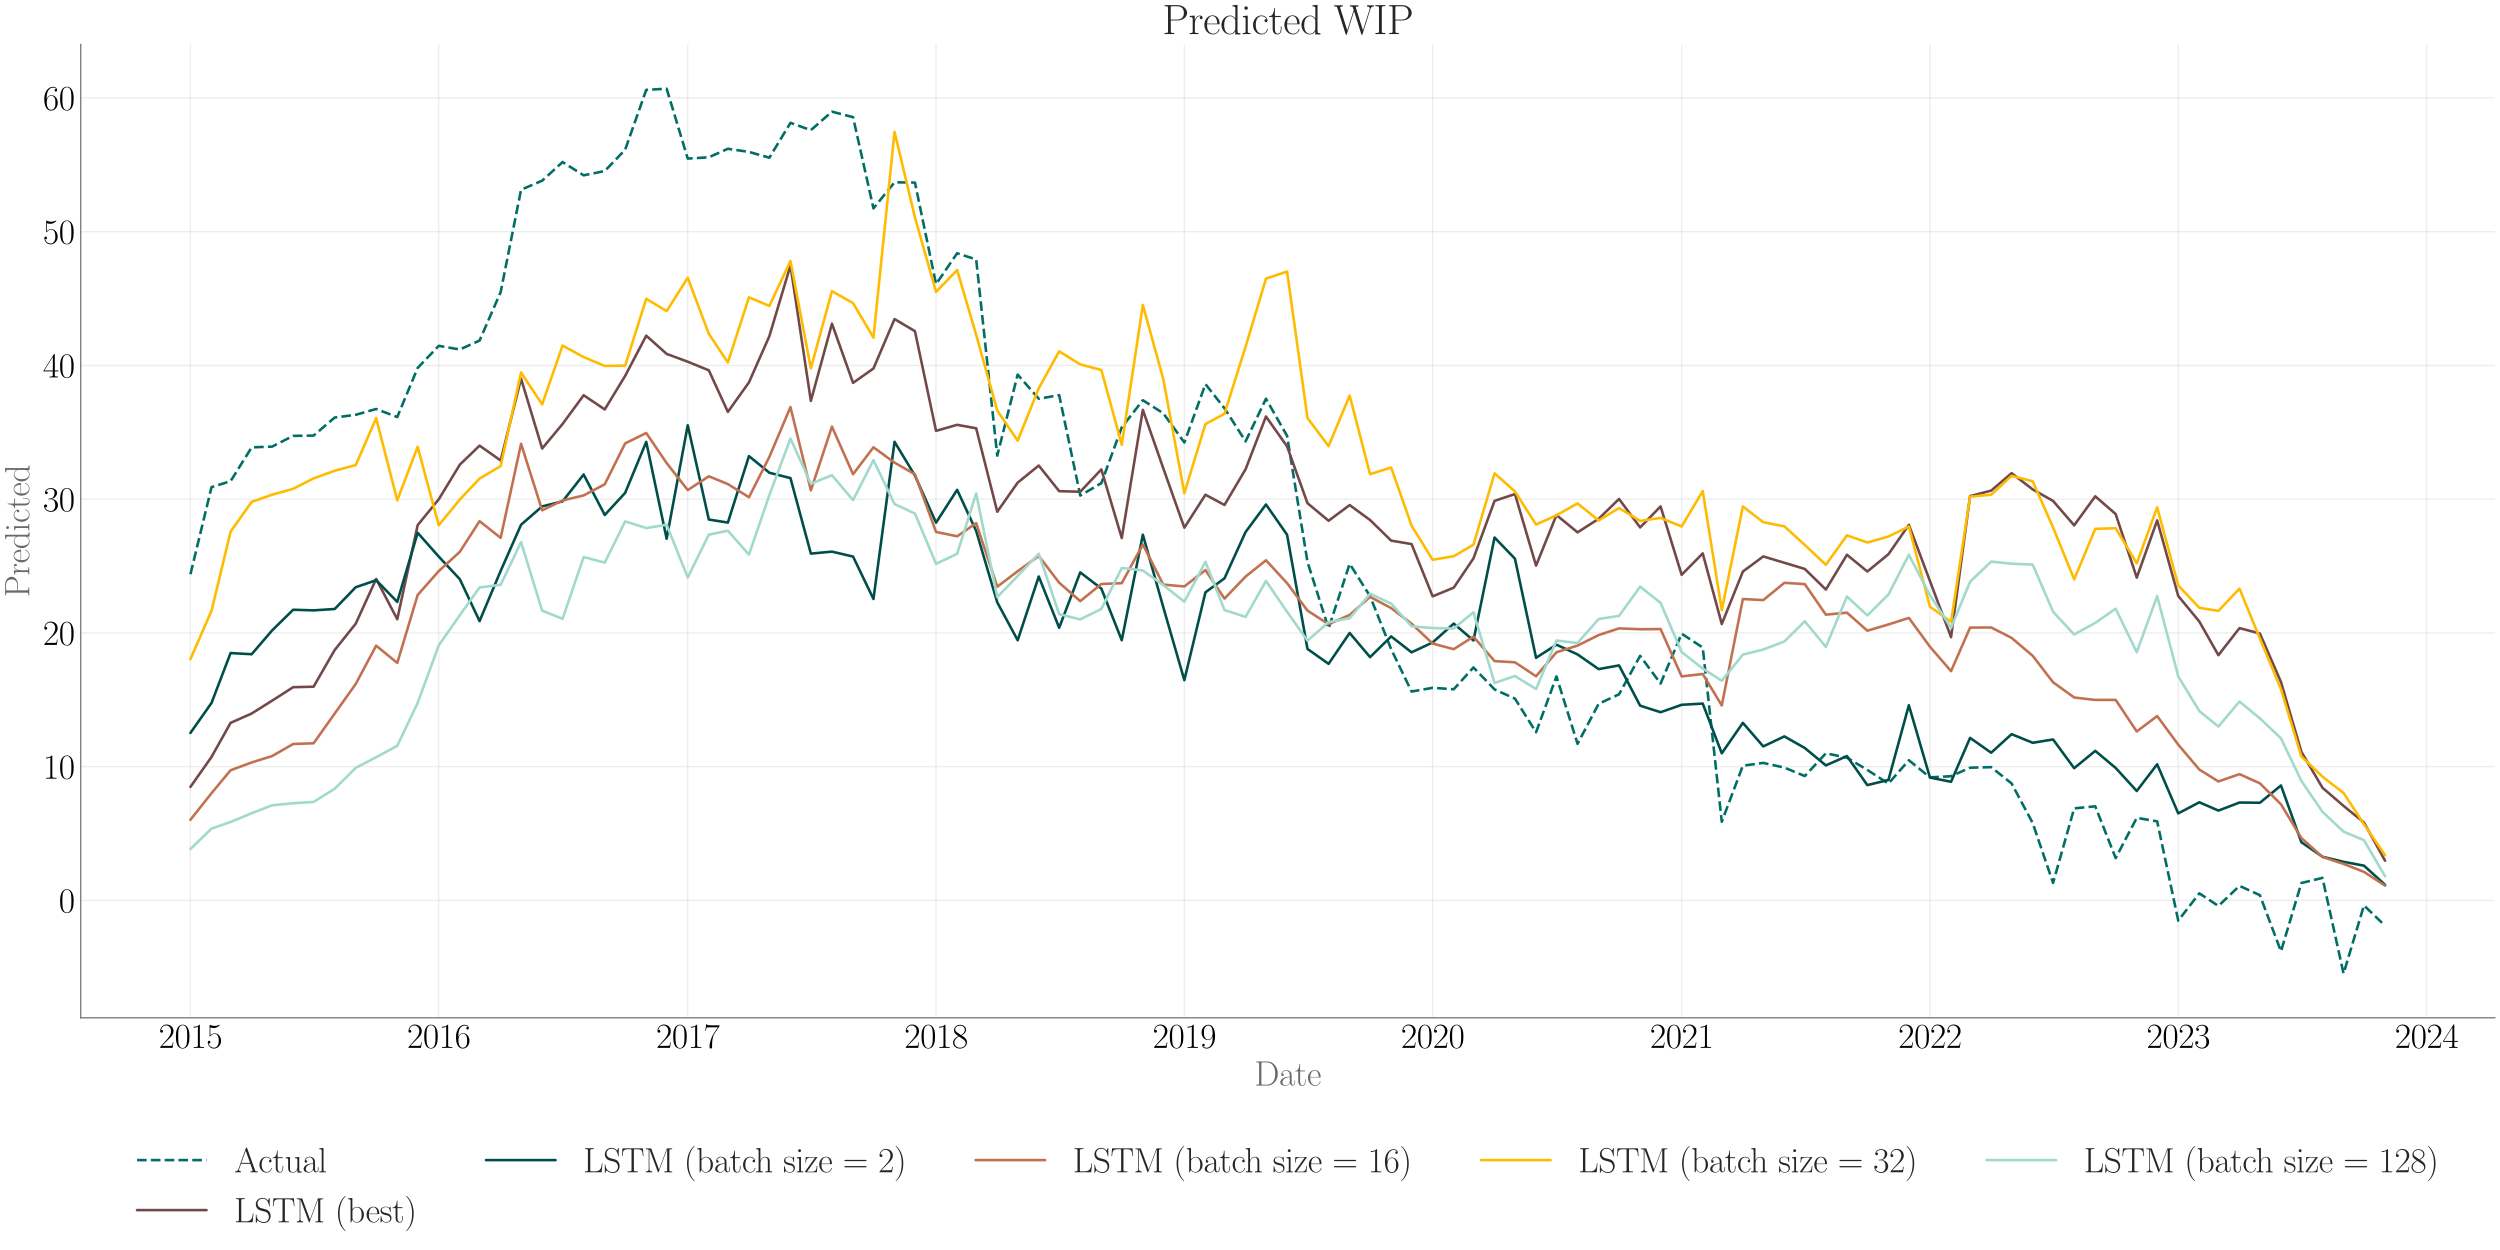 <?xml version="1.0" encoding="utf-8" standalone="no"?>
<!DOCTYPE svg PUBLIC "-//W3C//DTD SVG 1.1//EN"
  "http://www.w3.org/Graphics/SVG/1.1/DTD/svg11.dtd">
<svg xmlns:xlink="http://www.w3.org/1999/xlink" width="1440pt" height="720pt" viewBox="0 0 1440 720" xmlns="http://www.w3.org/2000/svg" version="1.1">
 <defs>
  <style type="text/css">*{stroke-linejoin: round; stroke-linecap: butt}</style>
 </defs>
 <g id="figure_1">
  <g id="patch_1">
   <path d="M 0 720 
L 1440 720 
L 1440 0 
L 0 0 
z
" style="fill: #ffffff"/>
  </g>
  <g id="axes_1">
   <g id="patch_2">
    <path d="M 46.489 586.244 
L 1437 586.244 
L 1437 25.605 
L 46.489 25.605 
z
" style="fill: #ffffff"/>
   </g>
   <g id="matplotlib.axis_1">
    <g id="xtick_1">
     <g id="line2d_1">
      <path d="M 109.694 586.244 
L 109.694 25.605 
" clip-path="url(#pa37f882700)" style="fill: none; stroke: #cccccc; stroke-opacity: 0.35; stroke-width: 0.8; stroke-linecap: round"/>
     </g>
     <g id="text_1">
      <!-- $\mathdefault{2015}$ -->
      <g transform="translate(91.418 603.581) scale(0.2 -0.2)">
       <defs>
        <path id="CMR17-32" d="M 2669 989 
L 2554 989 
C 2490 536 2438 459 2413 420 
C 2381 369 1920 369 1830 369 
L 602 369 
C 832 619 1280 1072 1824 1597 
C 2214 1967 2669 2402 2669 3035 
C 2669 3790 2067 4224 1395 4224 
C 691 4224 262 3604 262 3030 
C 262 2780 448 2748 525 2748 
C 589 2748 781 2787 781 3010 
C 781 3207 614 3264 525 3264 
C 486 3264 448 3258 422 3245 
C 544 3790 915 4058 1306 4058 
C 1862 4058 2227 3617 2227 3035 
C 2227 2479 1901 2000 1536 1584 
L 262 146 
L 262 0 
L 2515 0 
L 2669 989 
z
" transform="scale(0.016)"/>
        <path id="CMR17-30" d="M 2688 2025 
C 2688 2416 2682 3080 2413 3591 
C 2176 4039 1798 4198 1466 4198 
C 1158 4198 768 4058 525 3597 
C 269 3118 243 2524 243 2025 
C 243 1661 250 1106 448 619 
C 723 -39 1216 -128 1466 -128 
C 1760 -128 2208 -7 2470 600 
C 2662 1042 2688 1559 2688 2025 
z
M 1466 -26 
C 1056 -26 813 325 723 812 
C 653 1188 653 1738 653 2096 
C 653 2588 653 2997 736 3387 
C 858 3929 1216 4096 1466 4096 
C 1728 4096 2067 3923 2189 3400 
C 2272 3036 2278 2607 2278 2096 
C 2278 1680 2278 1169 2202 792 
C 2067 95 1690 -26 1466 -26 
z
" transform="scale(0.016)"/>
        <path id="CMR17-31" d="M 1702 4058 
C 1702 4192 1696 4192 1606 4192 
C 1357 3916 979 3827 621 3827 
C 602 3827 570 3827 563 3808 
C 557 3795 557 3782 557 3648 
C 755 3648 1088 3686 1344 3839 
L 1344 461 
C 1344 236 1331 160 781 160 
L 589 160 
L 589 0 
C 896 0 1216 0 1523 0 
C 1830 0 2150 0 2458 0 
L 2458 160 
L 2266 160 
C 1715 160 1702 230 1702 458 
L 1702 4058 
z
" transform="scale(0.016)"/>
        <path id="CMR17-35" d="M 730 3692 
C 794 3666 1056 3584 1325 3584 
C 1920 3584 2246 3911 2432 4100 
C 2432 4157 2432 4192 2394 4192 
C 2387 4192 2374 4192 2323 4163 
C 2099 4058 1837 3973 1517 3973 
C 1325 3973 1037 3999 723 4139 
C 653 4171 640 4171 634 4171 
C 602 4171 595 4164 595 4037 
L 595 2203 
C 595 2089 595 2057 659 2057 
C 691 2057 704 2070 736 2114 
C 941 2401 1222 2522 1542 2522 
C 1766 2522 2246 2382 2246 1289 
C 2246 1085 2246 715 2054 421 
C 1894 159 1645 25 1370 25 
C 947 25 518 320 403 814 
C 429 807 480 795 506 795 
C 589 795 749 840 749 1038 
C 749 1210 627 1280 506 1280 
C 358 1280 262 1190 262 1011 
C 262 454 704 -128 1382 -128 
C 2042 -128 2669 440 2669 1264 
C 2669 2030 2170 2624 1549 2624 
C 1222 2624 947 2503 730 2274 
L 730 3692 
z
" transform="scale(0.016)"/>
       </defs>
       <use xlink:href="#CMR17-32" transform="scale(0.996)"/>
       <use xlink:href="#CMR17-30" transform="translate(45.69 0) scale(0.996)"/>
       <use xlink:href="#CMR17-31" transform="translate(91.381 0) scale(0.996)"/>
       <use xlink:href="#CMR17-35" transform="translate(137.071 0) scale(0.996)"/>
      </g>
     </g>
    </g>
    <g id="xtick_2">
     <g id="line2d_2">
      <path d="M 252.718 586.244 
L 252.718 25.605 
" clip-path="url(#pa37f882700)" style="fill: none; stroke: #cccccc; stroke-opacity: 0.35; stroke-width: 0.8; stroke-linecap: round"/>
     </g>
     <g id="text_2">
      <!-- $\mathdefault{2016}$ -->
      <g transform="translate(234.442 603.581) scale(0.2 -0.2)">
       <defs>
        <path id="CMR17-36" d="M 678 2176 
C 678 3690 1395 4032 1811 4032 
C 1946 4032 2272 4009 2400 3776 
C 2298 3776 2106 3776 2106 3553 
C 2106 3381 2246 3323 2336 3323 
C 2394 3323 2566 3348 2566 3560 
C 2566 3954 2246 4179 1805 4179 
C 1043 4179 243 3390 243 1984 
C 243 253 966 -128 1478 -128 
C 2099 -128 2688 427 2688 1283 
C 2688 2081 2170 2662 1517 2662 
C 1126 2662 838 2407 678 1960 
L 678 2176 
z
M 1478 25 
C 691 25 691 1200 691 1436 
C 691 1896 909 2560 1504 2560 
C 1613 2560 1926 2560 2138 2120 
C 2253 1870 2253 1609 2253 1289 
C 2253 944 2253 690 2118 434 
C 1978 171 1773 25 1478 25 
z
" transform="scale(0.016)"/>
       </defs>
       <use xlink:href="#CMR17-32" transform="scale(0.996)"/>
       <use xlink:href="#CMR17-30" transform="translate(45.69 0) scale(0.996)"/>
       <use xlink:href="#CMR17-31" transform="translate(91.381 0) scale(0.996)"/>
       <use xlink:href="#CMR17-36" transform="translate(137.071 0) scale(0.996)"/>
      </g>
     </g>
    </g>
    <g id="xtick_3">
     <g id="line2d_3">
      <path d="M 396.135 586.244 
L 396.135 25.605 
" clip-path="url(#pa37f882700)" style="fill: none; stroke: #cccccc; stroke-opacity: 0.35; stroke-width: 0.8; stroke-linecap: round"/>
     </g>
     <g id="text_3">
      <!-- $\mathdefault{2017}$ -->
      <g transform="translate(377.859 603.581) scale(0.2 -0.2)">
       <defs>
        <path id="CMR17-37" d="M 2886 3941 
L 2886 4081 
L 1382 4081 
C 634 4081 621 4165 595 4288 
L 480 4288 
L 294 3094 
L 410 3094 
C 429 3215 474 3540 550 3661 
C 589 3712 1062 3712 1171 3712 
L 2579 3712 
L 1869 2661 
C 1395 1954 1069 999 1069 165 
C 1069 89 1069 -128 1299 -128 
C 1530 -128 1530 89 1530 171 
L 1530 465 
C 1530 1508 1709 2196 2003 2636 
L 2886 3941 
z
" transform="scale(0.016)"/>
       </defs>
       <use xlink:href="#CMR17-32" transform="scale(0.996)"/>
       <use xlink:href="#CMR17-30" transform="translate(45.69 0) scale(0.996)"/>
       <use xlink:href="#CMR17-31" transform="translate(91.381 0) scale(0.996)"/>
       <use xlink:href="#CMR17-37" transform="translate(137.071 0) scale(0.996)"/>
      </g>
     </g>
    </g>
    <g id="xtick_4">
     <g id="line2d_4">
      <path d="M 539.159 586.244 
L 539.159 25.605 
" clip-path="url(#pa37f882700)" style="fill: none; stroke: #cccccc; stroke-opacity: 0.35; stroke-width: 0.8; stroke-linecap: round"/>
     </g>
     <g id="text_4">
      <!-- $\mathdefault{2018}$ -->
      <g transform="translate(520.883 603.581) scale(0.2 -0.2)">
       <defs>
        <path id="CMR17-38" d="M 1741 2264 
C 2144 2467 2554 2773 2554 3263 
C 2554 3841 1990 4179 1472 4179 
C 890 4179 378 3759 378 3180 
C 378 3021 416 2747 666 2505 
C 730 2442 998 2251 1171 2130 
C 883 1983 211 1634 211 934 
C 211 279 838 -128 1459 -128 
C 2144 -128 2720 362 2720 1010 
C 2720 1590 2330 1857 2074 2029 
L 1741 2264 
z
M 902 2822 
C 851 2854 595 3051 595 3351 
C 595 3739 998 4032 1459 4032 
C 1965 4032 2336 3676 2336 3262 
C 2336 2669 1670 2331 1638 2331 
C 1632 2331 1626 2331 1574 2370 
L 902 2822 
z
M 2080 1519 
C 2176 1449 2483 1240 2483 851 
C 2483 381 2010 25 1472 25 
C 890 25 448 438 448 940 
C 448 1443 838 1862 1280 2060 
L 2080 1519 
z
" transform="scale(0.016)"/>
       </defs>
       <use xlink:href="#CMR17-32" transform="scale(0.996)"/>
       <use xlink:href="#CMR17-30" transform="translate(45.69 0) scale(0.996)"/>
       <use xlink:href="#CMR17-31" transform="translate(91.381 0) scale(0.996)"/>
       <use xlink:href="#CMR17-38" transform="translate(137.071 0) scale(0.996)"/>
      </g>
     </g>
    </g>
    <g id="xtick_5">
     <g id="line2d_5">
      <path d="M 682.184 586.244 
L 682.184 25.605 
" clip-path="url(#pa37f882700)" style="fill: none; stroke: #cccccc; stroke-opacity: 0.35; stroke-width: 0.8; stroke-linecap: round"/>
     </g>
     <g id="text_5">
      <!-- $\mathdefault{2019}$ -->
      <g transform="translate(663.907 603.581) scale(0.2 -0.2)">
       <defs>
        <path id="CMR17-39" d="M 2253 1864 
C 2253 464 1670 31 1190 31 
C 1043 31 685 31 538 294 
C 704 268 826 357 826 518 
C 826 692 685 749 595 749 
C 538 749 365 723 365 506 
C 365 71 742 -128 1203 -128 
C 1939 -128 2688 674 2688 2073 
C 2688 3817 1971 4179 1485 4179 
C 851 4179 243 3628 243 2778 
C 243 1991 762 1408 1414 1408 
C 1952 1408 2189 1903 2253 2112 
L 2253 1864 
z
M 1427 1510 
C 1254 1510 1011 1542 813 1922 
C 678 2169 678 2461 678 2771 
C 678 3146 678 3405 858 3684 
C 947 3817 1114 4032 1485 4032 
C 2240 4032 2240 2885 2240 2632 
C 2240 2182 2035 1510 1427 1510 
z
" transform="scale(0.016)"/>
       </defs>
       <use xlink:href="#CMR17-32" transform="scale(0.996)"/>
       <use xlink:href="#CMR17-30" transform="translate(45.69 0) scale(0.996)"/>
       <use xlink:href="#CMR17-31" transform="translate(91.381 0) scale(0.996)"/>
       <use xlink:href="#CMR17-39" transform="translate(137.071 0) scale(0.996)"/>
      </g>
     </g>
    </g>
    <g id="xtick_6">
     <g id="line2d_6">
      <path d="M 825.208 586.244 
L 825.208 25.605 
" clip-path="url(#pa37f882700)" style="fill: none; stroke: #cccccc; stroke-opacity: 0.35; stroke-width: 0.8; stroke-linecap: round"/>
     </g>
     <g id="text_6">
      <!-- $\mathdefault{2020}$ -->
      <g transform="translate(806.932 603.581) scale(0.2 -0.2)">
       <use xlink:href="#CMR17-32" transform="scale(0.996)"/>
       <use xlink:href="#CMR17-30" transform="translate(45.69 0) scale(0.996)"/>
       <use xlink:href="#CMR17-32" transform="translate(91.381 0) scale(0.996)"/>
       <use xlink:href="#CMR17-30" transform="translate(137.071 0) scale(0.996)"/>
      </g>
     </g>
    </g>
    <g id="xtick_7">
     <g id="line2d_7">
      <path d="M 968.624 586.244 
L 968.624 25.605 
" clip-path="url(#pa37f882700)" style="fill: none; stroke: #cccccc; stroke-opacity: 0.35; stroke-width: 0.8; stroke-linecap: round"/>
     </g>
     <g id="text_7">
      <!-- $\mathdefault{2021}$ -->
      <g transform="translate(950.348 603.581) scale(0.2 -0.2)">
       <use xlink:href="#CMR17-32" transform="scale(0.996)"/>
       <use xlink:href="#CMR17-30" transform="translate(45.69 0) scale(0.996)"/>
       <use xlink:href="#CMR17-32" transform="translate(91.381 0) scale(0.996)"/>
       <use xlink:href="#CMR17-31" transform="translate(137.071 0) scale(0.996)"/>
      </g>
     </g>
    </g>
    <g id="xtick_8">
     <g id="line2d_8">
      <path d="M 1111.649 586.244 
L 1111.649 25.605 
" clip-path="url(#pa37f882700)" style="fill: none; stroke: #cccccc; stroke-opacity: 0.35; stroke-width: 0.8; stroke-linecap: round"/>
     </g>
     <g id="text_8">
      <!-- $\mathdefault{2022}$ -->
      <g transform="translate(1093.372 603.581) scale(0.2 -0.2)">
       <use xlink:href="#CMR17-32" transform="scale(0.996)"/>
       <use xlink:href="#CMR17-30" transform="translate(45.69 0) scale(0.996)"/>
       <use xlink:href="#CMR17-32" transform="translate(91.381 0) scale(0.996)"/>
       <use xlink:href="#CMR17-32" transform="translate(137.071 0) scale(0.996)"/>
      </g>
     </g>
    </g>
    <g id="xtick_9">
     <g id="line2d_9">
      <path d="M 1254.673 586.244 
L 1254.673 25.605 
" clip-path="url(#pa37f882700)" style="fill: none; stroke: #cccccc; stroke-opacity: 0.35; stroke-width: 0.8; stroke-linecap: round"/>
     </g>
     <g id="text_9">
      <!-- $\mathdefault{2023}$ -->
      <g transform="translate(1236.397 603.581) scale(0.2 -0.2)">
       <defs>
        <path id="CMR17-33" d="M 1414 2157 
C 1984 2157 2234 1662 2234 1090 
C 2234 320 1824 25 1453 25 
C 1114 25 563 194 390 693 
C 422 680 454 680 486 680 
C 640 680 755 782 755 948 
C 755 1133 614 1216 486 1216 
C 378 1216 211 1165 211 926 
C 211 335 787 -128 1466 -128 
C 2176 -128 2720 430 2720 1085 
C 2720 1707 2208 2157 1600 2227 
C 2086 2328 2554 2756 2554 3329 
C 2554 3820 2048 4179 1472 4179 
C 890 4179 378 3829 378 3329 
C 378 3110 544 3072 627 3072 
C 762 3072 877 3155 877 3321 
C 877 3486 762 3569 627 3569 
C 602 3569 570 3569 544 3557 
C 730 3959 1235 4032 1459 4032 
C 1683 4032 2106 3925 2106 3320 
C 2106 3143 2080 2828 1862 2550 
C 1670 2304 1453 2304 1242 2284 
C 1210 2284 1062 2269 1037 2269 
C 992 2263 966 2257 966 2208 
C 966 2163 973 2157 1101 2157 
L 1414 2157 
z
" transform="scale(0.016)"/>
       </defs>
       <use xlink:href="#CMR17-32" transform="scale(0.996)"/>
       <use xlink:href="#CMR17-30" transform="translate(45.69 0) scale(0.996)"/>
       <use xlink:href="#CMR17-32" transform="translate(91.381 0) scale(0.996)"/>
       <use xlink:href="#CMR17-33" transform="translate(137.071 0) scale(0.996)"/>
      </g>
     </g>
    </g>
    <g id="xtick_10">
     <g id="line2d_10">
      <path d="M 1397.697 586.244 
L 1397.697 25.605 
" clip-path="url(#pa37f882700)" style="fill: none; stroke: #cccccc; stroke-opacity: 0.35; stroke-width: 0.8; stroke-linecap: round"/>
     </g>
     <g id="text_10">
      <!-- $\mathdefault{2024}$ -->
      <g transform="translate(1379.421 603.581) scale(0.2 -0.2)">
       <defs>
        <path id="CMR17-34" d="M 2150 4122 
C 2150 4256 2144 4256 2029 4256 
L 128 1254 
L 128 1088 
L 1779 1088 
L 1779 457 
C 1779 224 1766 160 1318 160 
L 1197 160 
L 1197 0 
C 1402 0 1747 0 1965 0 
C 2182 0 2528 0 2733 0 
L 2733 160 
L 2611 160 
C 2163 160 2150 224 2150 457 
L 2150 1088 
L 2803 1088 
L 2803 1254 
L 2150 1254 
L 2150 4122 
z
M 1798 3703 
L 1798 1254 
L 256 1254 
L 1798 3703 
z
" transform="scale(0.016)"/>
       </defs>
       <use xlink:href="#CMR17-32" transform="scale(0.996)"/>
       <use xlink:href="#CMR17-30" transform="translate(45.69 0) scale(0.996)"/>
       <use xlink:href="#CMR17-32" transform="translate(91.381 0) scale(0.996)"/>
       <use xlink:href="#CMR17-34" transform="translate(137.071 0) scale(0.996)"/>
      </g>
     </g>
    </g>
    <g id="text_11">
     <!-- Date -->
     <g style="fill: #696969" transform="translate(722.559 625.293) scale(0.2 -0.2)">
      <defs>
       <path id="CMR17-44" d="M 333 4352 
L 333 4186 
C 774 4186 845 4186 845 3900 
L 845 452 
C 845 166 774 166 333 166 
L 333 0 
L 2368 0 
C 3398 0 4224 943 4224 2141 
C 4224 3346 3411 4352 2368 4352 
L 333 4352 
z
M 1523 166 
C 1267 166 1254 197 1254 414 
L 1254 3938 
C 1254 4155 1267 4186 1523 4186 
L 2240 4186 
C 2771 4186 3750 3874 3750 2141 
C 3750 1242 3488 879 3366 707 
C 3213 510 2848 166 2240 166 
L 1523 166 
z
" transform="scale(0.016)"/>
       <path id="CMR17-61" d="M 2304 1653 
C 2304 2072 2304 2294 2035 2543 
C 1798 2752 1523 2816 1306 2816 
C 800 2816 435 2407 435 1971 
C 435 1728 627 1728 666 1728 
C 749 1728 896 1778 896 1954 
C 896 2112 774 2181 666 2181 
C 640 2181 608 2174 589 2168 
C 723 2592 1069 2714 1293 2714 
C 1613 2714 1965 2429 1965 1885 
L 1965 1600 
C 1587 1600 1133 1549 774 1357 
C 371 1133 256 813 256 570 
C 256 77 832 -64 1171 -64 
C 1523 -64 1850 139 1990 511 
C 2003 233 2182 -18 2464 -18 
C 2598 -18 2938 70 2938 567 
L 2938 920 
L 2822 920 
L 2822 562 
C 2822 178 2650 128 2566 128 
C 2304 128 2304 458 2304 738 
L 2304 1653 
z
M 1965 870 
C 1965 317 1568 38 1216 38 
C 896 38 646 275 646 570 
C 646 761 730 1100 1101 1305 
C 1408 1478 1760 1504 1965 1504 
L 1965 870 
z
" transform="scale(0.016)"/>
       <path id="CMR17-74" d="M 966 2560 
L 1862 2560 
L 1862 2725 
L 966 2725 
L 966 3904 
L 851 3904 
C 838 3245 614 2668 70 2668 
L 70 2560 
L 627 2560 
L 627 771 
C 627 650 627 -64 1370 -64 
C 1747 -64 1965 306 1965 777 
L 1965 1140 
L 1850 1140 
L 1850 783 
C 1850 344 1677 51 1408 51 
C 1222 51 966 178 966 758 
L 966 2560 
z
" transform="scale(0.016)"/>
       <path id="CMR17-65" d="M 2438 1472 
C 2464 1498 2464 1511 2464 1576 
C 2464 2238 2118 2816 1389 2816 
C 710 2816 173 2169 173 1383 
C 173 551 781 -64 1459 -64 
C 2176 -64 2458 607 2458 740 
C 2458 784 2419 784 2406 784 
C 2362 784 2355 771 2330 696 
C 2189 265 1837 51 1504 51 
C 1229 51 954 203 781 480 
C 582 803 582 1176 582 1472 
L 2438 1472 
z
M 589 1568 
C 634 2505 1126 2714 1382 2714 
C 1818 2714 2112 2297 2118 1568 
L 589 1568 
z
" transform="scale(0.016)"/>
      </defs>
      <use xlink:href="#CMR17-44" transform="scale(0.996)"/>
      <use xlink:href="#CMR17-61" transform="translate(70.394 0) scale(0.996)"/>
      <use xlink:href="#CMR17-74" transform="translate(116.084 0) scale(0.996)"/>
      <use xlink:href="#CMR17-65" transform="translate(151.365 0) scale(0.996)"/>
     </g>
    </g>
   </g>
   <g id="matplotlib.axis_2">
    <g id="ytick_1">
     <g id="line2d_11">
      <path d="M 46.489 518.631 
L 1437 518.631 
" clip-path="url(#pa37f882700)" style="fill: none; stroke: #cccccc; stroke-opacity: 0.35; stroke-width: 0.8; stroke-linecap: round"/>
     </g>
     <g id="text_12">
      <!-- $\mathdefault{0}$ -->
      <g transform="translate(33.851 525.549) scale(0.2 -0.2)">
       <use xlink:href="#CMR17-30" transform="scale(0.996)"/>
      </g>
     </g>
    </g>
    <g id="ytick_2">
     <g id="line2d_12">
      <path d="M 46.489 441.592 
L 1437 441.592 
" clip-path="url(#pa37f882700)" style="fill: none; stroke: #cccccc; stroke-opacity: 0.35; stroke-width: 0.8; stroke-linecap: round"/>
     </g>
     <g id="text_13">
      <!-- $\mathdefault{10}$ -->
      <g transform="translate(24.713 448.511) scale(0.2 -0.2)">
       <use xlink:href="#CMR17-31" transform="scale(0.996)"/>
       <use xlink:href="#CMR17-30" transform="translate(45.69 0) scale(0.996)"/>
      </g>
     </g>
    </g>
    <g id="ytick_3">
     <g id="line2d_13">
      <path d="M 46.489 364.554 
L 1437 364.554 
" clip-path="url(#pa37f882700)" style="fill: none; stroke: #cccccc; stroke-opacity: 0.35; stroke-width: 0.8; stroke-linecap: round"/>
     </g>
     <g id="text_14">
      <!-- $\mathdefault{20}$ -->
      <g transform="translate(24.713 371.473) scale(0.2 -0.2)">
       <use xlink:href="#CMR17-32" transform="scale(0.996)"/>
       <use xlink:href="#CMR17-30" transform="translate(45.69 0) scale(0.996)"/>
      </g>
     </g>
    </g>
    <g id="ytick_4">
     <g id="line2d_14">
      <path d="M 46.489 287.516 
L 1437 287.516 
" clip-path="url(#pa37f882700)" style="fill: none; stroke: #cccccc; stroke-opacity: 0.35; stroke-width: 0.8; stroke-linecap: round"/>
     </g>
     <g id="text_15">
      <!-- $\mathdefault{30}$ -->
      <g transform="translate(24.713 294.434) scale(0.2 -0.2)">
       <use xlink:href="#CMR17-33" transform="scale(0.996)"/>
       <use xlink:href="#CMR17-30" transform="translate(45.69 0) scale(0.996)"/>
      </g>
     </g>
    </g>
    <g id="ytick_5">
     <g id="line2d_15">
      <path d="M 46.489 210.478 
L 1437 210.478 
" clip-path="url(#pa37f882700)" style="fill: none; stroke: #cccccc; stroke-opacity: 0.35; stroke-width: 0.8; stroke-linecap: round"/>
     </g>
     <g id="text_16">
      <!-- $\mathdefault{40}$ -->
      <g transform="translate(24.713 217.396) scale(0.2 -0.2)">
       <use xlink:href="#CMR17-34" transform="scale(0.996)"/>
       <use xlink:href="#CMR17-30" transform="translate(45.69 0) scale(0.996)"/>
      </g>
     </g>
    </g>
    <g id="ytick_6">
     <g id="line2d_16">
      <path d="M 46.489 133.439 
L 1437 133.439 
" clip-path="url(#pa37f882700)" style="fill: none; stroke: #cccccc; stroke-opacity: 0.35; stroke-width: 0.8; stroke-linecap: round"/>
     </g>
     <g id="text_17">
      <!-- $\mathdefault{50}$ -->
      <g transform="translate(24.713 140.358) scale(0.2 -0.2)">
       <use xlink:href="#CMR17-35" transform="scale(0.996)"/>
       <use xlink:href="#CMR17-30" transform="translate(45.69 0) scale(0.996)"/>
      </g>
     </g>
    </g>
    <g id="ytick_7">
     <g id="line2d_17">
      <path d="M 46.489 56.401 
L 1437 56.401 
" clip-path="url(#pa37f882700)" style="fill: none; stroke: #cccccc; stroke-opacity: 0.35; stroke-width: 0.8; stroke-linecap: round"/>
     </g>
     <g id="text_18">
      <!-- $\mathdefault{60}$ -->
      <g transform="translate(24.713 63.32) scale(0.2 -0.2)">
       <use xlink:href="#CMR17-36" transform="scale(0.996)"/>
       <use xlink:href="#CMR17-30" transform="translate(45.69 0) scale(0.996)"/>
      </g>
     </g>
    </g>
    <g id="text_19">
     <!-- Predicted -->
     <g style="fill: #696969" transform="translate(16.837 344.051) rotate(-90) scale(0.2 -0.2)">
      <defs>
       <path id="CMR17-50" d="M 1267 2042 
L 2291 2042 
C 3117 2042 3718 2578 3718 3184 
C 3718 3791 3130 4352 2291 4352 
L 333 4352 
L 333 4186 
C 774 4186 845 4186 845 3899 
L 845 446 
C 845 160 774 160 333 160 
L 333 0 
C 518 0 858 0 1056 0 
C 1254 0 1594 0 1779 0 
L 1779 160 
C 1338 160 1267 160 1267 446 
L 1267 2042 
z
M 1254 2176 
L 1254 3938 
C 1254 4155 1267 4186 1523 4186 
L 2170 4186 
C 2995 4186 3232 3714 3232 3184 
C 3232 2604 2950 2176 2170 2176 
L 1254 2176 
z
" transform="scale(0.016)"/>
       <path id="CMR17-72" d="M 960 1497 
C 960 2112 1222 2688 1702 2688 
C 1747 2688 1792 2682 1837 2662 
C 1837 2662 1696 2617 1696 2452 
C 1696 2298 1818 2234 1914 2234 
C 1990 2234 2131 2279 2131 2458 
C 2131 2663 1926 2790 1709 2790 
C 1222 2790 1011 2317 947 2093 
L 941 2093 
L 941 2790 
L 198 2720 
L 198 2554 
C 576 2554 634 2515 634 2208 
L 634 428 
C 634 184 608 153 198 153 
L 198 -13 
C 352 0 646 0 813 0 
C 998 0 1325 0 1498 -13 
L 1498 153 
C 1037 153 960 153 960 440 
L 960 1497 
z
" transform="scale(0.016)"/>
       <path id="CMR17-64" d="M 1869 4326 
L 1869 4160 
C 2246 4160 2304 4122 2304 3820 
L 2304 2345 
C 2278 2377 2016 2790 1498 2790 
C 845 2790 211 2208 211 1364 
C 211 525 806 -64 1434 -64 
C 1978 -64 2259 337 2291 380 
L 2291 -63 
L 3066 -63 
L 3066 128 
C 2688 128 2630 166 2630 473 
L 2630 4396 
L 1869 4326 
z
M 2291 755 
C 2291 563 2176 390 2029 262 
C 1811 70 1594 38 1472 38 
C 1286 38 621 134 621 1356 
C 621 2612 1363 2688 1530 2688 
C 1824 2688 2061 2522 2208 2291 
C 2291 2157 2291 2138 2291 2023 
L 2291 755 
z
" transform="scale(0.016)"/>
       <path id="CMR17-69" d="M 992 3909 
C 992 4049 877 4170 730 4170 
C 589 4170 467 4056 467 3909 
C 467 3769 582 3648 730 3648 
C 870 3648 992 3763 992 3909 
z
M 243 2706 
L 243 2541 
C 602 2541 653 2502 653 2197 
L 653 427 
C 653 184 627 153 218 153 
L 218 -13 
C 371 0 646 0 806 0 
C 960 0 1222 0 1370 -13 
L 1370 153 
C 992 153 979 191 979 420 
L 979 2776 
L 243 2706 
z
" transform="scale(0.016)"/>
       <path id="CMR17-63" d="M 2234 2240 
C 2112 2240 1933 2240 1933 2017 
C 1933 1838 2080 1787 2163 1787 
C 2208 1787 2394 1807 2394 2024 
C 2394 2467 1958 2803 1466 2803 
C 787 2803 211 2178 211 1363 
C 211 516 813 -64 1466 -64 
C 2259 -64 2458 677 2458 748 
C 2458 774 2451 793 2406 793 
C 2362 793 2355 787 2330 703 
C 2163 180 1798 51 1523 51 
C 1114 51 621 427 621 1369 
C 621 2338 1094 2688 1472 2688 
C 1722 2688 2093 2573 2234 2240 
z
" transform="scale(0.016)"/>
      </defs>
      <use xlink:href="#CMR17-50" transform="scale(0.996)"/>
      <use xlink:href="#CMR17-72" transform="translate(62.586 0) scale(0.996)"/>
      <use xlink:href="#CMR17-65" transform="translate(97.867 0) scale(0.996)"/>
      <use xlink:href="#CMR17-64" transform="translate(138.353 0) scale(0.996)"/>
      <use xlink:href="#CMR17-69" transform="translate(189.248 0) scale(0.996)"/>
      <use xlink:href="#CMR17-63" transform="translate(214.119 0) scale(0.996)"/>
      <use xlink:href="#CMR17-74" transform="translate(254.605 0) scale(0.996)"/>
      <use xlink:href="#CMR17-65" transform="translate(289.886 0) scale(0.996)"/>
      <use xlink:href="#CMR17-64" transform="translate(330.371 0) scale(0.996)"/>
     </g>
    </g>
   </g>
   <g id="line2d_18">
    <path d="M 109.694 330.766 
L 121.841 280.593 
L 121.841 280.593 
L 132.813 277.151 
L 132.813 277.151 
L 144.96 257.682 
L 144.96 257.682 
L 156.716 257.237 
L 156.716 257.237 
L 168.863 251.056 
L 168.863 251.056 
L 180.619 250.897 
L 180.619 250.897 
L 192.766 240.503 
L 192.766 240.503 
L 204.913 238.92 
L 204.913 238.92 
L 216.669 235.577 
L 216.669 235.577 
L 228.816 240.215 
L 228.816 240.215 
L 240.571 211.928 
L 240.571 211.928 
L 252.718 199.203 
L 252.718 199.203 
L 264.866 201.302 
L 264.866 201.302 
L 276.229 196.163 
L 276.229 196.163 
L 288.377 168.242 
L 288.377 168.242 
L 300.132 109.28 
L 300.132 109.28 
L 312.279 104.078 
L 312.279 104.078 
L 324.035 93.342 
L 324.035 93.342 
L 336.182 100.984 
L 336.182 100.984 
L 348.329 98.511 
L 348.329 98.511 
L 360.085 86.247 
L 360.085 86.247 
L 372.232 51.757 
L 372.232 51.757 
L 383.987 51.088 
L 383.987 51.088 
L 396.135 91.351 
L 396.135 91.351 
L 408.282 90.6 
L 408.282 90.6 
L 419.254 85.702 
L 419.254 85.702 
L 431.401 87.495 
L 431.401 87.495 
L 443.156 90.842 
L 443.156 90.842 
L 455.304 70.75 
L 455.304 70.75 
L 467.059 74.969 
L 467.059 74.969 
L 479.206 64.311 
L 479.206 64.311 
L 491.354 67.479 
L 491.354 67.479 
L 503.109 120.017 
L 503.109 120.017 
L 515.256 105.011 
L 515.256 105.011 
L 527.012 105.165 
L 527.012 105.165 
L 539.159 163.668 
L 539.159 163.668 
L 551.306 145.9 
L 551.306 145.9 
L 562.278 149.447 
L 562.278 149.447 
L 574.425 262.422 
L 574.425 262.422 
L 586.181 215.759 
L 586.181 215.759 
L 598.328 229.68 
L 598.328 229.68 
L 610.084 227.605 
L 610.084 227.605 
L 622.231 285.436 
L 622.231 285.436 
L 634.378 278.282 
L 634.378 278.282 
L 646.134 246.121 
L 646.134 246.121 
L 658.281 230.526 
L 658.281 230.526 
L 670.036 238.042 
L 670.036 238.042 
L 682.184 254.864 
L 682.184 254.864 
L 694.331 221.249 
L 694.331 221.249 
L 705.303 235.16 
L 705.303 235.16 
L 717.45 254.231 
L 717.45 254.231 
L 729.205 229.684 
L 729.205 229.684 
L 741.353 251.055 
L 741.353 251.055 
L 753.108 323.659 
L 753.108 323.659 
L 765.255 361.999 
L 765.255 361.999 
L 777.403 324.745 
L 777.403 324.745 
L 789.158 343.408 
L 789.158 343.408 
L 801.305 373.913 
L 801.305 373.913 
L 813.061 398.321 
L 813.061 398.321 
L 825.208 396.185 
L 825.208 396.185 
L 837.355 397.011 
L 837.355 397.011 
L 848.719 384.447 
L 848.719 384.447 
L 860.866 397.107 
L 860.866 397.107 
L 872.622 402.419 
L 872.622 402.419 
L 884.769 421.775 
L 884.769 421.775 
L 896.524 389.623 
L 896.524 389.623 
L 908.672 428.438 
L 908.672 428.438 
L 920.819 405.36 
L 920.819 405.36 
L 932.574 399.928 
L 932.574 399.928 
L 944.722 377.767 
L 944.722 377.767 
L 956.477 393.735 
L 956.477 393.735 
L 968.624 365.026 
L 968.624 365.026 
L 980.771 372.962 
L 980.771 372.962 
L 991.743 473.311 
L 991.743 473.311 
L 1003.891 441.049 
L 1003.891 441.049 
L 1015.646 439.432 
L 1015.646 439.432 
L 1027.793 442.134 
L 1027.793 442.134 
L 1039.549 447.005 
L 1039.549 447.005 
L 1051.696 433.896 
L 1051.696 433.896 
L 1063.843 436.43 
L 1063.843 436.43 
L 1075.599 443.491 
L 1075.599 443.491 
L 1087.746 451.345 
L 1087.746 451.345 
L 1099.501 437.901 
L 1099.501 437.901 
L 1111.649 447.755 
L 1111.649 447.755 
L 1123.796 447.1 
L 1123.796 447.1 
L 1134.768 442.194 
L 1134.768 442.194 
L 1146.915 441.887 
L 1146.915 441.887 
L 1158.67 451.253 
L 1158.67 451.253 
L 1170.818 474.045 
L 1170.818 474.045 
L 1182.573 508.537 
L 1182.573 508.537 
L 1194.72 465.61 
L 1194.72 465.61 
L 1206.868 464.455 
L 1206.868 464.455 
L 1218.623 494.237 
L 1218.623 494.237 
L 1230.77 471.089 
L 1230.77 471.089 
L 1242.526 473.086 
L 1242.526 473.086 
L 1254.673 530.264 
L 1254.673 530.264 
L 1266.82 514.56 
L 1266.82 514.56 
L 1277.792 521.836 
L 1277.792 521.836 
L 1289.939 510.263 
L 1289.939 510.263 
L 1301.695 515.612 
L 1301.695 515.612 
L 1313.842 547.972 
L 1313.842 547.972 
L 1325.597 508.606 
L 1325.597 508.606 
L 1337.745 505.674 
L 1337.745 505.674 
L 1349.892 560.76 
L 1349.892 560.76 
L 1361.647 521.532 
L 1361.647 521.532 
L 1373.795 533.209 
L 1373.795 533.209 
" clip-path="url(#pa37f882700)" style="fill: none; stroke-dasharray: 5.55,2.4; stroke-dashoffset: 0; stroke: #006e64; stroke-width: 1.5"/>
   </g>
   <g id="line2d_19">
    <path d="M 109.694 453.23 
L 121.841 435.986 
L 121.841 435.986 
L 132.813 416.36 
L 132.813 416.36 
L 144.96 410.983 
L 144.96 410.983 
L 156.716 403.592 
L 156.716 403.592 
L 168.863 395.819 
L 168.863 395.819 
L 180.619 395.536 
L 180.619 395.536 
L 192.766 374.425 
L 192.766 374.425 
L 204.913 359.22 
L 204.913 359.22 
L 216.669 333.463 
L 216.669 333.463 
L 228.816 356.685 
L 228.816 356.685 
L 240.571 302.479 
L 240.571 302.479 
L 252.718 287.594 
L 252.718 287.594 
L 264.866 267.642 
L 264.866 267.642 
L 276.229 256.686 
L 276.229 256.686 
L 288.377 265.245 
L 288.377 265.245 
L 300.132 218.121 
L 300.132 218.121 
L 312.279 258.329 
L 312.279 258.329 
L 324.035 244.205 
L 324.035 244.205 
L 336.182 227.659 
L 336.182 227.659 
L 348.329 235.838 
L 348.329 235.838 
L 360.085 216.515 
L 360.085 216.515 
L 372.232 193.342 
L 372.232 193.342 
L 383.987 203.858 
L 383.987 203.858 
L 396.135 208.346 
L 396.135 208.346 
L 408.282 213.321 
L 408.282 213.321 
L 419.254 237.251 
L 419.254 237.251 
L 431.401 220.246 
L 431.401 220.246 
L 443.156 193.621 
L 443.156 193.621 
L 455.304 152.891 
L 455.304 152.891 
L 467.059 230.913 
L 467.059 230.913 
L 479.206 186.452 
L 479.206 186.452 
L 491.354 220.54 
L 491.354 220.54 
L 503.109 212.259 
L 503.109 212.259 
L 515.256 183.79 
L 515.256 183.79 
L 527.012 190.757 
L 527.012 190.757 
L 539.159 248.187 
L 539.159 248.187 
L 551.306 244.698 
L 551.306 244.698 
L 562.278 246.698 
L 562.278 246.698 
L 574.425 294.754 
L 574.425 294.754 
L 586.181 277.991 
L 586.181 277.991 
L 598.328 268.163 
L 598.328 268.163 
L 610.084 282.905 
L 610.084 282.905 
L 622.231 283.236 
L 622.231 283.236 
L 634.378 270.38 
L 634.378 270.38 
L 646.134 309.901 
L 646.134 309.901 
L 658.281 236.096 
L 658.281 236.096 
L 670.036 269.685 
L 670.036 269.685 
L 682.184 303.937 
L 682.184 303.937 
L 694.331 284.979 
L 694.331 284.979 
L 705.303 290.85 
L 705.303 290.85 
L 717.45 270.28 
L 717.45 270.28 
L 729.205 239.902 
L 729.205 239.902 
L 741.353 257.118 
L 741.353 257.118 
L 753.108 289.831 
L 753.108 289.831 
L 765.255 299.945 
L 765.255 299.945 
L 777.403 290.919 
L 777.403 290.919 
L 789.158 299.523 
L 789.158 299.523 
L 801.305 311.395 
L 801.305 311.395 
L 813.061 313.389 
L 813.061 313.389 
L 825.208 343.487 
L 825.208 343.487 
L 837.355 338.485 
L 837.355 338.485 
L 848.719 321.633 
L 848.719 321.633 
L 860.866 288.503 
L 860.866 288.503 
L 872.622 284.573 
L 872.622 284.573 
L 884.769 325.786 
L 884.769 325.786 
L 896.524 296.666 
L 896.524 296.666 
L 908.672 306.627 
L 908.672 306.627 
L 920.819 298.83 
L 920.819 298.83 
L 932.574 287.417 
L 932.574 287.417 
L 944.722 303.816 
L 944.722 303.816 
L 956.477 291.711 
L 956.477 291.711 
L 968.624 331.07 
L 968.624 331.07 
L 980.771 318.767 
L 980.771 318.767 
L 991.743 359.435 
L 991.743 359.435 
L 1003.891 329.204 
L 1003.891 329.204 
L 1015.646 320.511 
L 1015.646 320.511 
L 1039.549 327.698 
L 1039.549 327.698 
L 1051.696 339.575 
L 1051.696 339.575 
L 1063.843 319.545 
L 1063.843 319.545 
L 1075.599 329.183 
L 1075.599 329.183 
L 1087.746 319.222 
L 1087.746 319.222 
L 1099.501 302.326 
L 1099.501 302.326 
L 1123.796 366.992 
L 1123.796 366.992 
L 1134.768 285.769 
L 1134.768 285.769 
L 1146.915 282.592 
L 1146.915 282.592 
L 1158.67 272.548 
L 1158.67 272.548 
L 1170.818 281.895 
L 1170.818 281.895 
L 1182.573 288.532 
L 1182.573 288.532 
L 1194.72 302.595 
L 1194.72 302.595 
L 1206.868 285.879 
L 1206.868 285.879 
L 1218.623 296.086 
L 1218.623 296.086 
L 1230.77 332.687 
L 1230.77 332.687 
L 1242.526 299.763 
L 1242.526 299.763 
L 1254.673 343.29 
L 1254.673 343.29 
L 1266.82 358.012 
L 1266.82 358.012 
L 1277.792 377.367 
L 1277.792 377.367 
L 1289.939 361.8 
L 1289.939 361.8 
L 1301.695 364.902 
L 1301.695 364.902 
L 1313.842 392.86 
L 1313.842 392.86 
L 1325.597 433.043 
L 1325.597 433.043 
L 1337.745 453.752 
L 1337.745 453.752 
L 1349.892 464.21 
L 1349.892 464.21 
L 1361.647 473.778 
L 1361.647 473.778 
L 1373.795 495.749 
L 1373.795 495.749 
" clip-path="url(#pa37f882700)" style="fill: none; stroke: #734848; stroke-width: 1.5; stroke-linecap: round"/>
   </g>
   <g id="line2d_20">
    <path d="M 109.694 422.153 
L 121.841 404.873 
L 121.841 404.873 
L 132.813 376.158 
L 132.813 376.158 
L 144.96 376.84 
L 144.96 376.84 
L 156.716 363.144 
L 156.716 363.144 
L 168.863 351.214 
L 168.863 351.214 
L 180.619 351.564 
L 180.619 351.564 
L 192.766 350.791 
L 192.766 350.791 
L 204.913 338.236 
L 204.913 338.236 
L 216.669 334.206 
L 216.669 334.206 
L 228.816 346.695 
L 228.816 346.695 
L 240.571 306.88 
L 240.571 306.88 
L 252.718 320.597 
L 252.718 320.597 
L 264.866 333.629 
L 264.866 333.629 
L 276.229 357.747 
L 276.229 357.747 
L 288.377 328.824 
L 288.377 328.824 
L 300.132 302.26 
L 300.132 302.26 
L 312.279 291.686 
L 312.279 291.686 
L 324.035 288.785 
L 324.035 288.785 
L 336.182 273.31 
L 336.182 273.31 
L 348.329 296.627 
L 348.329 296.627 
L 360.085 283.897 
L 360.085 283.897 
L 372.232 254.528 
L 372.232 254.528 
L 383.987 310.291 
L 383.987 310.291 
L 396.135 244.978 
L 396.135 244.978 
L 408.282 299.252 
L 408.282 299.252 
L 419.254 301 
L 419.254 301 
L 431.401 262.727 
L 431.401 262.727 
L 443.156 272.305 
L 443.156 272.305 
L 455.304 275.382 
L 455.304 275.382 
L 467.059 318.876 
L 467.059 318.876 
L 479.206 317.745 
L 479.206 317.745 
L 491.354 320.58 
L 491.354 320.58 
L 503.109 345.026 
L 503.109 345.026 
L 515.256 254.48 
L 515.256 254.48 
L 527.012 273.962 
L 527.012 273.962 
L 539.159 301.052 
L 539.159 301.052 
L 551.306 282.153 
L 551.306 282.153 
L 562.278 305.808 
L 562.278 305.808 
L 574.425 346.975 
L 574.425 346.975 
L 586.181 368.778 
L 586.181 368.778 
L 598.328 332.064 
L 598.328 332.064 
L 610.084 361.574 
L 610.084 361.574 
L 622.231 329.691 
L 622.231 329.691 
L 634.378 339.046 
L 634.378 339.046 
L 646.134 368.771 
L 646.134 368.771 
L 658.281 307.992 
L 658.281 307.992 
L 670.036 349.689 
L 670.036 349.689 
L 682.184 391.756 
L 682.184 391.756 
L 694.331 341.181 
L 694.331 341.181 
L 705.303 333.116 
L 705.303 333.116 
L 717.45 306.449 
L 717.45 306.449 
L 729.205 290.58 
L 729.205 290.58 
L 741.353 308.025 
L 741.353 308.025 
L 753.108 373.786 
L 753.108 373.786 
L 765.255 382.365 
L 765.255 382.365 
L 777.403 364.592 
L 777.403 364.592 
L 789.158 378.515 
L 789.158 378.515 
L 801.305 366.579 
L 801.305 366.579 
L 813.061 375.743 
L 813.061 375.743 
L 825.208 370.047 
L 825.208 370.047 
L 837.355 359.195 
L 837.355 359.195 
L 848.719 368.92 
L 848.719 368.92 
L 860.866 309.621 
L 860.866 309.621 
L 872.622 321.823 
L 872.622 321.823 
L 884.769 378.902 
L 884.769 378.902 
L 896.524 371.332 
L 896.524 371.332 
L 908.672 376.946 
L 908.672 376.946 
L 920.819 385.406 
L 920.819 385.406 
L 932.574 383.273 
L 932.574 383.273 
L 944.722 406.474 
L 944.722 406.474 
L 956.477 410.235 
L 956.477 410.235 
L 968.624 405.965 
L 968.624 405.965 
L 980.771 405.264 
L 980.771 405.264 
L 991.743 433.885 
L 991.743 433.885 
L 1003.891 416.358 
L 1003.891 416.358 
L 1015.646 429.937 
L 1015.646 429.937 
L 1027.793 424.164 
L 1027.793 424.164 
L 1039.549 430.842 
L 1039.549 430.842 
L 1051.696 440.864 
L 1051.696 440.864 
L 1063.843 435.483 
L 1063.843 435.483 
L 1075.599 452.23 
L 1075.599 452.23 
L 1087.746 449.244 
L 1087.746 449.244 
L 1099.501 406.239 
L 1099.501 406.239 
L 1111.649 447.875 
L 1111.649 447.875 
L 1123.796 450.307 
L 1123.796 450.307 
L 1134.768 425.025 
L 1134.768 425.025 
L 1146.915 433.563 
L 1146.915 433.563 
L 1158.67 422.875 
L 1158.67 422.875 
L 1170.818 427.837 
L 1170.818 427.837 
L 1182.573 425.94 
L 1182.573 425.94 
L 1194.72 442.471 
L 1194.72 442.471 
L 1206.868 432.509 
L 1206.868 432.509 
L 1218.623 442.34 
L 1218.623 442.34 
L 1230.77 455.61 
L 1230.77 455.61 
L 1242.526 440.245 
L 1242.526 440.245 
L 1254.673 468.503 
L 1254.673 468.503 
L 1266.82 462.118 
L 1266.82 462.118 
L 1277.792 466.901 
L 1277.792 466.901 
L 1289.939 462.257 
L 1289.939 462.257 
L 1301.695 462.387 
L 1301.695 462.387 
L 1313.842 452.44 
L 1313.842 452.44 
L 1325.597 485.129 
L 1325.597 485.129 
L 1337.745 493.483 
L 1337.745 493.483 
L 1349.892 496.402 
L 1349.892 496.402 
L 1361.647 498.618 
L 1361.647 498.618 
L 1373.795 509.644 
L 1373.795 509.644 
" clip-path="url(#pa37f882700)" style="fill: none; stroke: #004e4a; stroke-width: 1.5; stroke-linecap: round"/>
   </g>
   <g id="line2d_21">
    <path d="M 109.694 472.204 
L 121.841 456.854 
L 121.841 456.854 
L 132.813 443.678 
L 132.813 443.678 
L 144.96 439.149 
L 144.96 439.149 
L 156.716 435.504 
L 156.716 435.504 
L 168.863 428.54 
L 168.863 428.54 
L 180.619 428.134 
L 180.619 428.134 
L 204.913 393.943 
L 204.913 393.943 
L 216.669 371.916 
L 216.669 371.916 
L 228.816 381.846 
L 228.816 381.846 
L 240.571 342.723 
L 240.571 342.723 
L 252.718 328.94 
L 252.718 328.94 
L 264.866 317.835 
L 264.866 317.835 
L 276.229 300.184 
L 276.229 300.184 
L 288.377 309.801 
L 288.377 309.801 
L 300.132 255.649 
L 300.132 255.649 
L 312.279 293.932 
L 312.279 293.932 
L 324.035 288.275 
L 324.035 288.275 
L 336.182 285.358 
L 336.182 285.358 
L 348.329 278.964 
L 348.329 278.964 
L 360.085 255.385 
L 360.085 255.385 
L 372.232 249.416 
L 372.232 249.416 
L 383.987 266.731 
L 383.987 266.731 
L 396.135 282.272 
L 396.135 282.272 
L 408.282 274.351 
L 408.282 274.351 
L 419.254 278.832 
L 419.254 278.832 
L 431.401 286.4 
L 431.401 286.4 
L 443.156 263.162 
L 443.156 263.162 
L 455.304 234.478 
L 455.304 234.478 
L 467.059 282.425 
L 467.059 282.425 
L 479.206 245.751 
L 479.206 245.751 
L 491.354 273.155 
L 491.354 273.155 
L 503.109 257.66 
L 503.109 257.66 
L 515.256 266.492 
L 515.256 266.492 
L 527.012 273.19 
L 527.012 273.19 
L 539.159 306.392 
L 539.159 306.392 
L 551.306 308.91 
L 551.306 308.91 
L 562.278 301.327 
L 562.278 301.327 
L 574.425 337.946 
L 574.425 337.946 
L 586.181 329.015 
L 586.181 329.015 
L 598.328 320.243 
L 598.328 320.243 
L 610.084 335.643 
L 610.084 335.643 
L 622.231 346.252 
L 622.231 346.252 
L 634.378 336.368 
L 634.378 336.368 
L 646.134 335.91 
L 646.134 335.91 
L 658.281 313.634 
L 658.281 313.634 
L 670.036 336.719 
L 670.036 336.719 
L 682.184 337.794 
L 682.184 337.794 
L 694.331 328.369 
L 694.331 328.369 
L 705.303 344.806 
L 705.303 344.806 
L 717.45 332.097 
L 717.45 332.097 
L 729.205 322.712 
L 729.205 322.712 
L 741.353 335.906 
L 741.353 335.906 
L 753.108 351.702 
L 753.108 351.702 
L 765.255 359.534 
L 765.255 359.534 
L 777.403 354.201 
L 777.403 354.201 
L 789.158 343.789 
L 789.158 343.789 
L 801.305 350.263 
L 801.305 350.263 
L 813.061 359.259 
L 813.061 359.259 
L 825.208 370.69 
L 825.208 370.69 
L 837.355 373.918 
L 837.355 373.918 
L 848.719 366.735 
L 848.719 366.735 
L 860.866 380.796 
L 860.866 380.796 
L 872.622 381.502 
L 872.622 381.502 
L 884.769 389.522 
L 884.769 389.522 
L 896.524 375.693 
L 896.524 375.693 
L 908.672 371.863 
L 908.672 371.863 
L 920.819 365.792 
L 920.819 365.792 
L 932.574 361.943 
L 932.574 361.943 
L 944.722 362.444 
L 944.722 362.444 
L 956.477 362.326 
L 956.477 362.326 
L 968.624 389.597 
L 968.624 389.597 
L 980.771 388.219 
L 980.771 388.219 
L 991.743 406.319 
L 991.743 406.319 
L 1003.891 345.044 
L 1003.891 345.044 
L 1015.646 345.657 
L 1015.646 345.657 
L 1027.793 335.714 
L 1027.793 335.714 
L 1039.549 336.439 
L 1039.549 336.439 
L 1051.696 354.048 
L 1051.696 354.048 
L 1063.843 352.904 
L 1063.843 352.904 
L 1075.599 363.282 
L 1075.599 363.282 
L 1087.746 359.684 
L 1087.746 359.684 
L 1099.501 355.926 
L 1099.501 355.926 
L 1111.649 372.512 
L 1111.649 372.512 
L 1123.796 386.574 
L 1123.796 386.574 
L 1134.768 361.498 
L 1134.768 361.498 
L 1146.915 361.425 
L 1146.915 361.425 
L 1158.67 367.423 
L 1158.67 367.423 
L 1170.818 377.736 
L 1170.818 377.736 
L 1182.573 393.003 
L 1182.573 393.003 
L 1194.72 401.756 
L 1194.72 401.756 
L 1206.868 403.16 
L 1206.868 403.16 
L 1218.623 403.134 
L 1218.623 403.134 
L 1230.77 421.333 
L 1230.77 421.333 
L 1242.526 412.425 
L 1242.526 412.425 
L 1254.673 428.933 
L 1254.673 428.933 
L 1266.82 443.269 
L 1266.82 443.269 
L 1277.792 450.126 
L 1277.792 450.126 
L 1289.939 445.892 
L 1289.939 445.892 
L 1301.695 451.199 
L 1301.695 451.199 
L 1313.842 463.269 
L 1313.842 463.269 
L 1325.597 482.725 
L 1325.597 482.725 
L 1337.745 493.614 
L 1337.745 493.614 
L 1349.892 497.616 
L 1349.892 497.616 
L 1361.647 502.2 
L 1361.647 502.2 
L 1373.795 510.14 
L 1373.795 510.14 
" clip-path="url(#pa37f882700)" style="fill: none; stroke: #c17150; stroke-width: 1.5; stroke-linecap: round"/>
   </g>
   <g id="line2d_22">
    <path d="M 109.694 379.647 
L 121.841 351.79 
L 121.841 351.79 
L 132.813 306.277 
L 132.813 306.277 
L 144.96 289.075 
L 144.96 289.075 
L 156.716 284.954 
L 156.716 284.954 
L 168.863 281.563 
L 168.863 281.563 
L 180.619 275.554 
L 180.619 275.554 
L 192.766 271.165 
L 192.766 271.165 
L 204.913 267.88 
L 204.913 267.88 
L 216.669 240.885 
L 216.669 240.885 
L 228.816 288.199 
L 228.816 288.199 
L 240.571 257.356 
L 240.571 257.356 
L 252.718 302.562 
L 252.718 302.562 
L 264.866 287.708 
L 264.866 287.708 
L 276.229 275.65 
L 276.229 275.65 
L 288.377 268.477 
L 288.377 268.477 
L 300.132 214.541 
L 300.132 214.541 
L 312.279 232.94 
L 312.279 232.94 
L 324.035 199.03 
L 324.035 199.03 
L 336.182 205.707 
L 336.182 205.707 
L 348.329 210.749 
L 348.329 210.749 
L 360.085 210.623 
L 360.085 210.623 
L 372.232 172.102 
L 372.232 172.102 
L 383.987 179.189 
L 383.987 179.189 
L 396.135 160.009 
L 396.135 160.009 
L 408.282 192.304 
L 408.282 192.304 
L 419.254 208.784 
L 419.254 208.784 
L 431.401 171.277 
L 431.401 171.277 
L 443.156 176.201 
L 443.156 176.201 
L 455.304 150.357 
L 455.304 150.357 
L 467.059 212.134 
L 467.059 212.134 
L 479.206 167.694 
L 479.206 167.694 
L 491.354 174.587 
L 491.354 174.587 
L 503.109 194.454 
L 503.109 194.454 
L 515.256 75.935 
L 515.256 75.935 
L 527.012 125.253 
L 527.012 125.253 
L 539.159 168.127 
L 539.159 168.127 
L 551.306 155.556 
L 551.306 155.556 
L 562.278 192.856 
L 562.278 192.856 
L 574.425 236.477 
L 574.425 236.477 
L 586.181 253.819 
L 586.181 253.819 
L 598.328 223.643 
L 598.328 223.643 
L 610.084 202.381 
L 610.084 202.381 
L 622.231 209.891 
L 622.231 209.891 
L 634.378 213.112 
L 634.378 213.112 
L 646.134 256.187 
L 646.134 256.187 
L 658.281 175.649 
L 658.281 175.649 
L 670.036 218.312 
L 670.036 218.312 
L 682.184 284.09 
L 682.184 284.09 
L 694.331 244.255 
L 694.331 244.255 
L 705.303 238.333 
L 705.303 238.333 
L 717.45 199.727 
L 717.45 199.727 
L 729.205 160.492 
L 729.205 160.492 
L 741.353 156.417 
L 741.353 156.417 
L 753.108 240.723 
L 753.108 240.723 
L 765.255 256.983 
L 765.255 256.983 
L 777.403 227.863 
L 777.403 227.863 
L 789.158 273.142 
L 789.158 273.142 
L 801.305 269.285 
L 801.305 269.285 
L 813.061 302.76 
L 813.061 302.76 
L 825.208 322.446 
L 825.208 322.446 
L 837.355 320.378 
L 837.355 320.378 
L 848.719 313.749 
L 848.719 313.749 
L 860.866 272.64 
L 860.866 272.64 
L 872.622 283.095 
L 872.622 283.095 
L 884.769 302.132 
L 884.769 302.132 
L 896.524 296.803 
L 896.524 296.803 
L 908.672 289.951 
L 908.672 289.951 
L 920.819 299.775 
L 920.819 299.775 
L 932.574 292.642 
L 932.574 292.642 
L 944.722 300.065 
L 944.722 300.065 
L 956.477 298.319 
L 956.477 298.319 
L 968.624 303.246 
L 968.624 303.246 
L 980.771 282.844 
L 980.771 282.844 
L 991.743 351.409 
L 991.743 351.409 
L 1003.891 291.727 
L 1003.891 291.727 
L 1015.646 300.799 
L 1015.646 300.799 
L 1027.793 303.158 
L 1027.793 303.158 
L 1039.549 313.884 
L 1039.549 313.884 
L 1051.696 325.32 
L 1051.696 325.32 
L 1063.843 308.383 
L 1063.843 308.383 
L 1075.599 312.476 
L 1075.599 312.476 
L 1087.746 309.054 
L 1087.746 309.054 
L 1099.501 303.272 
L 1099.501 303.272 
L 1111.649 349.432 
L 1111.649 349.432 
L 1123.796 358.205 
L 1123.796 358.205 
L 1134.768 286.057 
L 1134.768 286.057 
L 1146.915 284.978 
L 1146.915 284.978 
L 1158.67 274.073 
L 1158.67 274.073 
L 1170.818 277.201 
L 1170.818 277.201 
L 1182.573 303.815 
L 1182.573 303.815 
L 1194.72 333.708 
L 1194.72 333.708 
L 1206.868 304.641 
L 1206.868 304.641 
L 1218.623 304.245 
L 1218.623 304.245 
L 1230.77 324.422 
L 1230.77 324.422 
L 1242.526 292.238 
L 1242.526 292.238 
L 1254.673 337.242 
L 1254.673 337.242 
L 1266.82 350.081 
L 1266.82 350.081 
L 1277.792 351.886 
L 1277.792 351.886 
L 1289.939 339.052 
L 1289.939 339.052 
L 1301.695 367.779 
L 1301.695 367.779 
L 1313.842 396.924 
L 1313.842 396.924 
L 1325.597 435.714 
L 1325.597 435.714 
L 1337.745 447.358 
L 1337.745 447.358 
L 1349.892 456.764 
L 1349.892 456.764 
L 1361.647 474.772 
L 1361.647 474.772 
L 1373.795 492.625 
L 1373.795 492.625 
" clip-path="url(#pa37f882700)" style="fill: none; stroke: #ffbb00; stroke-width: 1.5; stroke-linecap: round"/>
   </g>
   <g id="line2d_23">
    <path d="M 109.694 489.009 
L 121.841 477.279 
L 121.841 477.279 
L 132.813 473.447 
L 132.813 473.447 
L 144.96 468.405 
L 144.96 468.405 
L 156.716 463.849 
L 156.716 463.849 
L 168.863 462.654 
L 168.863 462.654 
L 180.619 461.926 
L 180.619 461.926 
L 192.766 454.315 
L 192.766 454.315 
L 204.913 442.291 
L 204.913 442.291 
L 216.669 436.152 
L 216.669 436.152 
L 228.816 429.588 
L 228.816 429.588 
L 240.571 404.897 
L 240.571 404.897 
L 252.718 371.743 
L 252.718 371.743 
L 264.866 354.338 
L 264.866 354.338 
L 276.229 338.374 
L 276.229 338.374 
L 288.377 336.825 
L 288.377 336.825 
L 300.132 312.276 
L 300.132 312.276 
L 312.279 351.728 
L 312.279 351.728 
L 324.035 356.428 
L 324.035 356.428 
L 336.182 320.847 
L 336.182 320.847 
L 348.329 324.068 
L 348.329 324.068 
L 360.085 300.324 
L 360.085 300.324 
L 372.232 304.158 
L 372.232 304.158 
L 383.987 302.27 
L 383.987 302.27 
L 396.135 332.638 
L 396.135 332.638 
L 408.282 307.967 
L 408.282 307.967 
L 419.254 305.722 
L 419.254 305.722 
L 431.401 319.454 
L 431.401 319.454 
L 443.156 285.182 
L 443.156 285.182 
L 455.304 252.613 
L 455.304 252.613 
L 467.059 278.649 
L 467.059 278.649 
L 479.206 273.712 
L 479.206 273.712 
L 491.354 288.054 
L 491.354 288.054 
L 503.109 265.058 
L 503.109 265.058 
L 515.256 290.343 
L 515.256 290.343 
L 527.012 295.801 
L 527.012 295.801 
L 539.159 324.765 
L 539.159 324.765 
L 551.306 319.011 
L 551.306 319.011 
L 562.278 284.249 
L 562.278 284.249 
L 574.425 343.912 
L 574.425 343.912 
L 586.181 331.773 
L 586.181 331.773 
L 598.328 318.942 
L 598.328 318.942 
L 610.084 353.74 
L 610.084 353.74 
L 622.231 356.771 
L 622.231 356.771 
L 634.378 350.754 
L 634.378 350.754 
L 646.134 327.136 
L 646.134 327.136 
L 658.281 328.597 
L 658.281 328.597 
L 670.036 336.997 
L 670.036 336.997 
L 682.184 346.575 
L 682.184 346.575 
L 694.331 323.628 
L 694.331 323.628 
L 705.303 351.386 
L 705.303 351.386 
L 717.45 355.329 
L 717.45 355.329 
L 729.205 334.621 
L 729.205 334.621 
L 741.353 352.389 
L 741.353 352.389 
L 753.108 369.033 
L 753.108 369.033 
L 765.255 358.359 
L 765.255 358.359 
L 777.403 356.089 
L 777.403 356.089 
L 789.158 341.989 
L 789.158 341.989 
L 801.305 347.656 
L 801.305 347.656 
L 813.061 360.761 
L 813.061 360.761 
L 825.208 361.766 
L 825.208 361.766 
L 837.355 362.026 
L 837.355 362.026 
L 848.719 352.65 
L 848.719 352.65 
L 860.866 393.375 
L 860.866 393.375 
L 872.622 389.384 
L 872.622 389.384 
L 884.769 396.908 
L 884.769 396.908 
L 896.524 368.958 
L 896.524 368.958 
L 908.672 370.381 
L 908.672 370.381 
L 920.819 356.57 
L 920.819 356.57 
L 932.574 354.744 
L 932.574 354.744 
L 944.722 337.908 
L 944.722 337.908 
L 956.477 347.251 
L 956.477 347.251 
L 968.624 375.595 
L 968.624 375.595 
L 980.771 385.078 
L 980.771 385.078 
L 991.743 392.113 
L 991.743 392.113 
L 1003.891 377.073 
L 1003.891 377.073 
L 1015.646 374.116 
L 1015.646 374.116 
L 1027.793 369.495 
L 1027.793 369.495 
L 1039.549 357.841 
L 1039.549 357.841 
L 1051.696 372.587 
L 1051.696 372.587 
L 1063.843 343.614 
L 1063.843 343.614 
L 1075.599 354.49 
L 1075.599 354.49 
L 1087.746 342.431 
L 1087.746 342.431 
L 1099.501 319.572 
L 1099.501 319.572 
L 1111.649 342.816 
L 1111.649 342.816 
L 1123.796 361.605 
L 1123.796 361.605 
L 1134.768 335.094 
L 1134.768 335.094 
L 1146.915 323.479 
L 1146.915 323.479 
L 1158.67 324.703 
L 1158.67 324.703 
L 1170.818 325.191 
L 1170.818 325.191 
L 1182.573 352.358 
L 1182.573 352.358 
L 1194.72 365.475 
L 1194.72 365.475 
L 1206.868 358.756 
L 1206.868 358.756 
L 1218.623 350.632 
L 1218.623 350.632 
L 1230.77 375.673 
L 1230.77 375.673 
L 1242.526 343.322 
L 1242.526 343.322 
L 1254.673 389.58 
L 1254.673 389.58 
L 1266.82 409.6 
L 1266.82 409.6 
L 1277.792 418.483 
L 1277.792 418.483 
L 1289.939 404.097 
L 1289.939 404.097 
L 1301.695 413.777 
L 1301.695 413.777 
L 1313.842 425.3 
L 1313.842 425.3 
L 1325.597 449.798 
L 1325.597 449.798 
L 1337.745 467.612 
L 1337.745 467.612 
L 1349.892 479.027 
L 1349.892 479.027 
L 1361.647 483.927 
L 1361.647 483.927 
L 1373.795 504.735 
L 1373.795 504.735 
" clip-path="url(#pa37f882700)" style="fill: none; stroke: #a1d9cc; stroke-width: 1.5; stroke-linecap: round"/>
   </g>
   <g id="patch_3">
    <path d="M 46.489 586.244 
L 46.489 25.605 
" style="fill: none; stroke: #808080; stroke-width: 0.8; stroke-linejoin: miter; stroke-linecap: square"/>
   </g>
   <g id="patch_4">
    <path d="M 46.489 586.244 
L 1437 586.244 
" style="fill: none; stroke: #808080; stroke-width: 0.8; stroke-linejoin: miter; stroke-linecap: square"/>
   </g>
   <g id="text_20">
    <!-- Predicted WIP -->
    <g style="fill: #262626" transform="translate(669.545 19.605) scale(0.24 -0.24)">
     <defs>
      <path id="CMR17-57" d="M 5523 3764 
C 5581 3936 5677 4160 6048 4160 
L 6048 4326 
C 5939 4326 5715 4326 5600 4326 
C 5440 4326 5158 4326 5005 4332 
L 5005 4160 
C 5293 4160 5414 4000 5414 3847 
C 5414 3802 5408 3777 5382 3707 
L 4390 555 
L 3347 3873 
C 3328 3937 3322 3963 3322 3988 
C 3322 4160 3603 4160 3725 4160 
L 3725 4326 
C 3539 4326 3219 4326 3021 4326 
C 2861 4326 2573 4326 2426 4332 
L 2426 4160 
C 2720 4160 2797 4141 2861 4027 
C 2886 3969 2989 3638 2989 3619 
C 2989 3593 2976 3555 2970 3536 
L 2029 561 
L 986 3867 
C 954 3957 954 3969 954 3982 
C 954 4160 1235 4160 1363 4160 
L 1363 4326 
C 1178 4326 858 4326 659 4326 
C 493 4326 211 4326 58 4332 
L 58 4160 
C 442 4160 467 4122 531 3918 
L 1779 -20 
C 1811 -115 1811 -128 1869 -128 
C 1920 -128 1939 -115 1965 -26 
L 3053 3433 
L 4141 -26 
C 4166 -115 4186 -128 4237 -128 
C 4294 -128 4294 -115 4326 -20 
L 5523 3764 
z
" transform="scale(0.016)"/>
      <path id="CMR17-49" d="M 1261 3905 
C 1261 4192 1338 4192 1798 4192 
L 1798 4352 
C 1594 4352 1267 4352 1050 4352 
C 832 4352 506 4352 301 4352 
L 301 4192 
C 762 4192 838 4192 838 3905 
L 838 447 
C 838 160 762 160 301 160 
L 301 0 
C 506 0 832 0 1050 0 
C 1267 0 1594 0 1798 0 
L 1798 160 
C 1338 160 1261 160 1261 447 
L 1261 3905 
z
" transform="scale(0.016)"/>
     </defs>
     <use xlink:href="#CMR17-50" transform="scale(0.996)"/>
     <use xlink:href="#CMR17-72" transform="translate(62.586 0) scale(0.996)"/>
     <use xlink:href="#CMR17-65" transform="translate(97.867 0) scale(0.996)"/>
     <use xlink:href="#CMR17-64" transform="translate(138.353 0) scale(0.996)"/>
     <use xlink:href="#CMR17-69" transform="translate(189.248 0) scale(0.996)"/>
     <use xlink:href="#CMR17-63" transform="translate(214.119 0) scale(0.996)"/>
     <use xlink:href="#CMR17-74" transform="translate(254.605 0) scale(0.996)"/>
     <use xlink:href="#CMR17-65" transform="translate(289.886 0) scale(0.996)"/>
     <use xlink:href="#CMR17-64" transform="translate(330.371 0) scale(0.996)"/>
     <use xlink:href="#CMR17-57" transform="translate(411.343 0) scale(0.996)"/>
     <use xlink:href="#CMR17-49" transform="translate(506.439 0) scale(0.996)"/>
     <use xlink:href="#CMR17-50" transform="translate(539.078 0) scale(0.996)"/>
    </g>
   </g>
   <g id="legend_1">
    <g id="patch_5">
     <path d="M 74.937 717 
L 1408.551 717 
Q 1412.551 717 1412.551 713 
L 1412.551 656.307 
Q 1412.551 652.307 1408.551 652.307 
L 74.937 652.307 
Q 70.937 652.307 70.937 656.307 
L 70.937 713 
Q 70.937 717 74.937 717 
z
" style="fill: #ffffff; opacity: 0.8"/>
    </g>
    <g id="line2d_24">
     <path d="M 78.937 668.233 
L 98.937 668.233 
L 118.937 668.233 
" style="fill: none; stroke-dasharray: 5.55,2.4; stroke-dashoffset: 0; stroke: #006e64; stroke-width: 1.5"/>
    </g>
    <g id="text_21">
     <!-- Actual -->
     <g style="fill: #262626" transform="translate(134.937 675.233) scale(0.2 -0.2)">
      <defs>
       <path id="CMR17-41" d="M 2323 4378 
C 2291 4461 2278 4480 2214 4480 
C 2150 4480 2138 4461 2106 4378 
L 749 566 
C 627 223 371 153 147 153 
L 147 -13 
C 262 0 518 0 640 0 
C 800 0 1056 0 1210 -13 
L 1210 153 
C 909 153 864 361 864 439 
C 864 497 877 530 890 569 
L 1229 1536 
L 2906 1536 
L 3290 442 
C 3322 365 3322 352 3322 327 
C 3322 153 3046 153 2925 153 
L 2925 0 
C 3110 0 3443 0 3642 0 
C 3808 0 4128 0 4282 -13 
L 4282 153 
C 3942 153 3827 153 3744 387 
L 2323 4378 
z
M 2067 3893 
L 2848 1702 
L 1286 1702 
L 2067 3893 
z
" transform="scale(0.016)"/>
       <path id="CMR17-75" d="M 1882 2693 
L 1882 2528 
C 2259 2528 2317 2489 2317 2186 
L 2317 1032 
C 2317 500 2029 38 1555 38 
C 1030 38 986 348 986 678 
L 986 2763 
L 211 2693 
L 211 2528 
C 467 2528 640 2528 646 2274 
L 646 1058 
C 646 633 646 361 813 183 
C 896 101 1056 -64 1517 -64 
C 2061 -64 2272 377 2323 506 
L 2330 506 
L 2330 -63 
L 3091 -63 
L 3091 128 
C 2714 128 2656 166 2656 473 
L 2656 2763 
L 1882 2693 
z
" transform="scale(0.016)"/>
       <path id="CMR17-6c" d="M 979 4396 
L 218 4326 
L 218 4160 
C 595 4160 653 4122 653 3817 
L 653 426 
C 653 184 627 153 218 153 
L 218 -13 
C 371 0 653 0 813 0 
C 979 0 1261 0 1414 -13 
L 1414 153 
C 1005 153 979 178 979 426 
L 979 4396 
z
" transform="scale(0.016)"/>
      </defs>
      <use xlink:href="#CMR17-41" transform="scale(0.996)"/>
      <use xlink:href="#CMR17-63" transform="translate(69.072 0) scale(0.996)"/>
      <use xlink:href="#CMR17-74" transform="translate(109.558 0) scale(0.996)"/>
      <use xlink:href="#CMR17-75" transform="translate(144.839 0) scale(0.996)"/>
      <use xlink:href="#CMR17-61" transform="translate(195.734 0) scale(0.996)"/>
      <use xlink:href="#CMR17-6c" transform="translate(241.425 0) scale(0.996)"/>
     </g>
    </g>
    <g id="line2d_25">
     <path d="M 78.937 697.035 
L 98.937 697.035 
L 118.937 697.035 
" style="fill: none; stroke: #734848; stroke-width: 1.5; stroke-linecap: round"/>
    </g>
    <g id="text_22">
     <!-- LSTM (best) -->
     <g style="fill: #262626" transform="translate(134.937 704.035) scale(0.2 -0.2)">
      <defs>
       <path id="CMR17-4c" d="M 3469 1615 
L 3354 1615 
C 3302 983 3219 166 2125 166 
L 1530 166 
C 1274 166 1261 197 1261 414 
L 1261 3898 
C 1261 4129 1274 4192 1760 4192 
L 1901 4192 
L 1901 4352 
C 1638 4352 1331 4352 1069 4352 
C 870 4352 512 4352 326 4352 
L 326 4192 
C 768 4192 838 4192 838 3905 
L 838 452 
C 838 166 768 166 326 166 
L 326 0 
L 3315 0 
L 3469 1615 
z
" transform="scale(0.016)"/>
       <path id="CMR17-53" d="M 2803 4290 
C 2803 4404 2797 4411 2758 4411 
C 2720 4411 2707 4385 2682 4328 
L 2490 3907 
C 2246 4257 1875 4416 1472 4416 
C 819 4416 294 3901 294 3253 
C 294 3056 339 2776 557 2510 
C 794 2218 1018 2167 1530 2033 
C 1722 1982 2042 1899 2106 1874 
C 2470 1722 2662 1341 2662 985 
C 2662 527 2336 38 1779 38 
C 1094 38 454 419 410 1311 
C 403 1413 397 1419 352 1419 
C 301 1419 294 1413 294 1285 
L 294 -1 
C 294 -115 301 -122 339 -122 
C 384 -122 397 -90 486 108 
C 493 127 493 140 614 381 
C 934 -39 1472 -128 1779 -128 
C 2477 -128 2970 451 2970 1124 
C 2970 1454 2848 1708 2778 1823 
C 2509 2230 2221 2306 1914 2382 
C 1869 2402 1856 2402 1498 2490 
C 1152 2579 1005 2624 845 2796 
C 666 2992 602 3196 602 3399 
C 602 3812 934 4263 1478 4263 
C 2157 4263 2579 3786 2675 2993 
C 2694 2878 2701 2872 2746 2872 
C 2803 2872 2803 2891 2803 2999 
L 2803 4290 
z
" transform="scale(0.016)"/>
       <path id="CMR17-54" d="M 3981 4326 
L 288 4326 
L 179 2918 
L 294 2918 
C 378 3976 467 4160 1453 4160 
C 1568 4160 1754 4160 1805 4154 
C 1926 4135 1926 4058 1926 3912 
L 1926 459 
C 1926 230 1907 160 1376 160 
L 1197 160 
L 1197 0 
C 1504 0 1824 0 2138 0 
C 2451 0 2771 0 3078 0 
L 3078 160 
L 2899 160 
C 2368 160 2349 230 2349 459 
L 2349 3912 
C 2349 4052 2349 4129 2464 4154 
C 2515 4160 2701 4160 2816 4160 
C 3795 4160 3891 3976 3974 2918 
L 4090 2918 
L 3981 4326 
z
" transform="scale(0.016)"/>
       <path id="CMR17-4d" d="M 1338 4224 
C 1299 4320 1293 4320 1158 4320 
L 339 4320 
L 339 4160 
C 781 4160 851 4160 851 3875 
L 851 610 
C 851 451 851 153 339 153 
L 339 -13 
C 486 0 755 0 915 0 
C 1075 0 1344 0 1491 -13 
L 1491 153 
C 979 153 979 451 979 610 
L 979 4135 
L 986 4135 
L 2490 89 
C 2515 25 2528 -13 2579 -13 
C 2630 -13 2643 25 2669 89 
L 4186 4166 
L 4192 4166 
L 4192 438 
C 4192 153 4122 153 3680 153 
L 3680 -13 
C 3853 0 4198 0 4384 0 
C 4570 0 4922 0 5094 -13 
L 5094 153 
C 4653 153 4582 153 4582 438 
L 4582 3875 
C 4582 4160 4653 4160 5094 4160 
L 5094 4320 
L 4282 4320 
C 4147 4320 4141 4314 4102 4218 
L 2720 502 
L 1338 4224 
z
" transform="scale(0.016)"/>
       <path id="CMR17-28" d="M 1958 -1561 
C 1958 -1555 1958 -1542 1939 -1523 
C 1645 -1224 858 -407 858 1581 
C 858 3569 1632 4379 1946 4697 
C 1946 4704 1958 4717 1958 4736 
C 1958 4755 1939 4768 1914 4768 
C 1843 4768 1299 4296 986 3594 
C 666 2887 576 2199 576 1588 
C 576 1128 621 351 1005 -471 
C 1312 -1135 1837 -1600 1914 -1600 
C 1946 -1600 1958 -1587 1958 -1561 
z
" transform="scale(0.016)"/>
       <path id="CMR17-62" d="M 960 4396 
L 198 4326 
L 198 4160 
C 576 4160 634 4122 634 3817 
L 634 -13 
L 749 -13 
L 934 441 
C 1120 141 1395 -64 1766 -64 
C 2406 -64 3053 500 3053 1370 
C 3053 2188 2477 2790 1830 2790 
C 1434 2790 1152 2579 960 2330 
L 960 4396 
z
M 973 2004 
C 973 2118 973 2138 1062 2272 
C 1312 2657 1670 2688 1792 2688 
C 1984 2688 2643 2585 2643 1376 
C 2643 108 1888 38 1734 38 
C 1536 38 1248 114 1043 486 
C 973 608 973 621 973 735 
L 973 2004 
z
" transform="scale(0.016)"/>
       <path id="CMR17-73" d="M 1978 2697 
C 1978 2813 1971 2819 1933 2819 
C 1907 2819 1901 2813 1824 2717 
C 1805 2691 1747 2626 1728 2601 
C 1523 2819 1235 2819 1126 2819 
C 416 2819 160 2447 160 2076 
C 160 1498 813 1365 998 1325 
C 1402 1243 1542 1217 1677 1101 
C 1760 1025 1901 884 1901 654 
C 1901 384 1747 38 1158 38 
C 602 38 403 460 288 1021 
C 269 1110 269 1117 218 1117 
C 166 1117 160 1110 160 983 
L 160 63 
C 160 -51 166 -58 205 -58 
C 237 -58 243 -51 275 0 
C 314 57 410 211 448 276 
C 576 103 800 -64 1158 -64 
C 1792 -64 2131 283 2131 784 
C 2131 1112 1958 1285 1875 1362 
C 1683 1561 1459 1606 1190 1657 
C 838 1735 390 1825 390 2217 
C 390 2383 480 2737 1126 2737 
C 1811 2737 1850 2094 1862 1888 
C 1869 1856 1901 1849 1920 1849 
C 1978 1849 1978 1869 1978 1978 
L 1978 2697 
z
" transform="scale(0.016)"/>
       <path id="CMR17-29" d="M 1683 1581 
C 1683 2040 1638 2817 1254 3639 
C 947 4303 422 4768 346 4768 
C 326 4768 301 4761 301 4729 
C 301 4717 307 4710 314 4697 
C 621 4378 1402 3568 1402 1584 
C 1402 -407 627 -1217 314 -1537 
C 307 -1549 301 -1556 301 -1568 
C 301 -1600 326 -1600 346 -1600 
C 416 -1600 960 -1128 1274 -426 
C 1594 281 1683 969 1683 1581 
z
" transform="scale(0.016)"/>
      </defs>
      <use xlink:href="#CMR17-4c" transform="scale(0.996)"/>
      <use xlink:href="#CMR17-53" transform="translate(57.381 0) scale(0.996)"/>
      <use xlink:href="#CMR17-54" transform="translate(108.277 0) scale(0.996)"/>
      <use xlink:href="#CMR17-4d" transform="translate(174.787 0) scale(0.996)"/>
      <use xlink:href="#CMR17-28" transform="translate(289.55 0) scale(0.996)"/>
      <use xlink:href="#CMR17-62" transform="translate(324.83 0) scale(0.996)"/>
      <use xlink:href="#CMR17-65" transform="translate(378.328 0) scale(0.996)"/>
      <use xlink:href="#CMR17-73" transform="translate(418.814 0) scale(0.996)"/>
      <use xlink:href="#CMR17-74" transform="translate(454.615 0) scale(0.996)"/>
      <use xlink:href="#CMR17-29" transform="translate(489.896 0) scale(0.996)"/>
     </g>
    </g>
    <g id="line2d_26">
     <path d="M 279.973 668.233 
L 299.973 668.233 
L 319.973 668.233 
" style="fill: none; stroke: #004e4a; stroke-width: 1.5; stroke-linecap: round"/>
    </g>
    <g id="text_23">
     <!-- LSTM (batch size = 2) -->
     <g style="fill: #262626" transform="translate(335.973 675.233) scale(0.2 -0.2)">
      <defs>
       <path id="CMR17-68" d="M 2656 1933 
C 2656 2259 2592 2790 1837 2790 
C 1312 2790 1056 2368 979 2157 
L 973 2157 
L 973 4396 
L 211 4326 
L 211 4160 
C 589 4160 646 4122 646 3817 
L 646 426 
C 646 184 621 153 211 153 
L 211 -13 
C 365 0 646 0 813 0 
C 979 0 1267 0 1421 -13 
L 1421 153 
C 1011 153 986 178 986 428 
L 986 1658 
C 986 2247 1344 2688 1792 2688 
C 2266 2688 2317 2266 2317 1958 
L 2317 428 
C 2317 184 2291 153 1882 153 
L 1882 -13 
C 2035 0 2317 0 2483 0 
C 2650 0 2938 0 3091 -13 
L 3091 153 
C 2682 153 2656 178 2656 428 
L 2656 1933 
z
" transform="scale(0.016)"/>
       <path id="CMR17-7a" d="M 2310 2605 
C 2362 2670 2362 2682 2362 2695 
C 2362 2752 2336 2752 2221 2752 
L 275 2752 
L 211 1760 
L 326 1760 
C 371 2381 442 2650 1178 2650 
L 1958 2650 
L 128 96 
C 128 0 134 0 269 0 
L 2291 0 
L 2381 1152 
L 2266 1152 
C 2214 442 2131 115 1350 115 
L 531 115 
L 2310 2605 
z
" transform="scale(0.016)"/>
       <path id="CMR17-3d" d="M 4115 2017 
C 4211 2017 4307 2017 4307 2125 
C 4307 2240 4198 2240 4090 2240 
L 512 2240 
C 403 2240 294 2240 294 2125 
C 294 2017 390 2017 486 2017 
L 4115 2017 
z
M 4090 896 
C 4198 896 4307 896 4307 1011 
C 4307 1119 4211 1119 4115 1119 
L 486 1119 
C 390 1119 294 1119 294 1011 
C 294 896 403 896 512 896 
L 4090 896 
z
" transform="scale(0.016)"/>
      </defs>
      <use xlink:href="#CMR17-4c" transform="scale(0.996)"/>
      <use xlink:href="#CMR17-53" transform="translate(57.381 0) scale(0.996)"/>
      <use xlink:href="#CMR17-54" transform="translate(108.277 0) scale(0.996)"/>
      <use xlink:href="#CMR17-4d" transform="translate(174.787 0) scale(0.996)"/>
      <use xlink:href="#CMR17-28" transform="translate(289.55 0) scale(0.996)"/>
      <use xlink:href="#CMR17-62" transform="translate(324.83 0) scale(0.996)"/>
      <use xlink:href="#CMR17-61" transform="translate(375.726 0) scale(0.996)"/>
      <use xlink:href="#CMR17-74" transform="translate(421.416 0) scale(0.996)"/>
      <use xlink:href="#CMR17-63" transform="translate(456.697 0) scale(0.996)"/>
      <use xlink:href="#CMR17-68" transform="translate(494.58 0) scale(0.996)"/>
      <use xlink:href="#CMR17-73" transform="translate(575.551 0) scale(0.996)"/>
      <use xlink:href="#CMR17-69" transform="translate(611.353 0) scale(0.996)"/>
      <use xlink:href="#CMR17-7a" transform="translate(636.224 0) scale(0.996)"/>
      <use xlink:href="#CMR17-65" transform="translate(676.71 0) scale(0.996)"/>
      <use xlink:href="#CMR17-3d" transform="translate(747.271 0) scale(0.996)"/>
      <use xlink:href="#CMR17-32" transform="translate(849.062 0) scale(0.996)"/>
      <use xlink:href="#CMR17-29" transform="translate(894.752 0) scale(0.996)"/>
     </g>
    </g>
    <g id="line2d_27">
     <path d="M 561.979 668.233 
L 581.979 668.233 
L 601.979 668.233 
" style="fill: none; stroke: #c17150; stroke-width: 1.5; stroke-linecap: round"/>
    </g>
    <g id="text_24">
     <!-- LSTM (batch size = 16) -->
     <g style="fill: #262626" transform="translate(617.979 675.233) scale(0.2 -0.2)">
      <use xlink:href="#CMR17-4c" transform="scale(0.996)"/>
      <use xlink:href="#CMR17-53" transform="translate(57.381 0) scale(0.996)"/>
      <use xlink:href="#CMR17-54" transform="translate(108.277 0) scale(0.996)"/>
      <use xlink:href="#CMR17-4d" transform="translate(174.787 0) scale(0.996)"/>
      <use xlink:href="#CMR17-28" transform="translate(289.55 0) scale(0.996)"/>
      <use xlink:href="#CMR17-62" transform="translate(324.83 0) scale(0.996)"/>
      <use xlink:href="#CMR17-61" transform="translate(375.726 0) scale(0.996)"/>
      <use xlink:href="#CMR17-74" transform="translate(421.416 0) scale(0.996)"/>
      <use xlink:href="#CMR17-63" transform="translate(456.697 0) scale(0.996)"/>
      <use xlink:href="#CMR17-68" transform="translate(494.58 0) scale(0.996)"/>
      <use xlink:href="#CMR17-73" transform="translate(575.551 0) scale(0.996)"/>
      <use xlink:href="#CMR17-69" transform="translate(611.353 0) scale(0.996)"/>
      <use xlink:href="#CMR17-7a" transform="translate(636.224 0) scale(0.996)"/>
      <use xlink:href="#CMR17-65" transform="translate(676.71 0) scale(0.996)"/>
      <use xlink:href="#CMR17-3d" transform="translate(747.271 0) scale(0.996)"/>
      <use xlink:href="#CMR17-31" transform="translate(849.062 0) scale(0.996)"/>
      <use xlink:href="#CMR17-36" transform="translate(894.752 0) scale(0.996)"/>
      <use xlink:href="#CMR17-29" transform="translate(940.443 0) scale(0.996)"/>
     </g>
    </g>
    <g id="line2d_28">
     <path d="M 853.124 668.233 
L 873.124 668.233 
L 893.124 668.233 
" style="fill: none; stroke: #ffbb00; stroke-width: 1.5; stroke-linecap: round"/>
    </g>
    <g id="text_25">
     <!-- LSTM (batch size = 32) -->
     <g style="fill: #262626" transform="translate(909.124 675.233) scale(0.2 -0.2)">
      <use xlink:href="#CMR17-4c" transform="scale(0.996)"/>
      <use xlink:href="#CMR17-53" transform="translate(57.381 0) scale(0.996)"/>
      <use xlink:href="#CMR17-54" transform="translate(108.277 0) scale(0.996)"/>
      <use xlink:href="#CMR17-4d" transform="translate(174.787 0) scale(0.996)"/>
      <use xlink:href="#CMR17-28" transform="translate(289.55 0) scale(0.996)"/>
      <use xlink:href="#CMR17-62" transform="translate(324.83 0) scale(0.996)"/>
      <use xlink:href="#CMR17-61" transform="translate(375.726 0) scale(0.996)"/>
      <use xlink:href="#CMR17-74" transform="translate(421.416 0) scale(0.996)"/>
      <use xlink:href="#CMR17-63" transform="translate(456.697 0) scale(0.996)"/>
      <use xlink:href="#CMR17-68" transform="translate(494.58 0) scale(0.996)"/>
      <use xlink:href="#CMR17-73" transform="translate(575.551 0) scale(0.996)"/>
      <use xlink:href="#CMR17-69" transform="translate(611.353 0) scale(0.996)"/>
      <use xlink:href="#CMR17-7a" transform="translate(636.224 0) scale(0.996)"/>
      <use xlink:href="#CMR17-65" transform="translate(676.71 0) scale(0.996)"/>
      <use xlink:href="#CMR17-3d" transform="translate(747.271 0) scale(0.996)"/>
      <use xlink:href="#CMR17-33" transform="translate(849.062 0) scale(0.996)"/>
      <use xlink:href="#CMR17-32" transform="translate(894.752 0) scale(0.996)"/>
      <use xlink:href="#CMR17-29" transform="translate(940.443 0) scale(0.996)"/>
     </g>
    </g>
    <g id="line2d_29">
     <path d="M 1144.269 668.233 
L 1164.269 668.233 
L 1184.269 668.233 
" style="fill: none; stroke: #a1d9cc; stroke-width: 1.5; stroke-linecap: round"/>
    </g>
    <g id="text_26">
     <!-- LSTM (batch size = 128) -->
     <g style="fill: #262626" transform="translate(1200.269 675.233) scale(0.2 -0.2)">
      <use xlink:href="#CMR17-4c" transform="scale(0.996)"/>
      <use xlink:href="#CMR17-53" transform="translate(57.381 0) scale(0.996)"/>
      <use xlink:href="#CMR17-54" transform="translate(108.277 0) scale(0.996)"/>
      <use xlink:href="#CMR17-4d" transform="translate(174.787 0) scale(0.996)"/>
      <use xlink:href="#CMR17-28" transform="translate(289.55 0) scale(0.996)"/>
      <use xlink:href="#CMR17-62" transform="translate(324.83 0) scale(0.996)"/>
      <use xlink:href="#CMR17-61" transform="translate(375.726 0) scale(0.996)"/>
      <use xlink:href="#CMR17-74" transform="translate(421.416 0) scale(0.996)"/>
      <use xlink:href="#CMR17-63" transform="translate(456.697 0) scale(0.996)"/>
      <use xlink:href="#CMR17-68" transform="translate(494.58 0) scale(0.996)"/>
      <use xlink:href="#CMR17-73" transform="translate(575.551 0) scale(0.996)"/>
      <use xlink:href="#CMR17-69" transform="translate(611.353 0) scale(0.996)"/>
      <use xlink:href="#CMR17-7a" transform="translate(636.224 0) scale(0.996)"/>
      <use xlink:href="#CMR17-65" transform="translate(676.71 0) scale(0.996)"/>
      <use xlink:href="#CMR17-3d" transform="translate(747.271 0) scale(0.996)"/>
      <use xlink:href="#CMR17-31" transform="translate(849.062 0) scale(0.996)"/>
      <use xlink:href="#CMR17-32" transform="translate(894.752 0) scale(0.996)"/>
      <use xlink:href="#CMR17-38" transform="translate(940.443 0) scale(0.996)"/>
      <use xlink:href="#CMR17-29" transform="translate(986.133 0) scale(0.996)"/>
     </g>
    </g>
   </g>
  </g>
 </g>
 <defs>
  <clipPath id="pa37f882700">
   <rect x="46.489" y="25.605" width="1390.511" height="560.639"/>
  </clipPath>
 </defs>
</svg>
